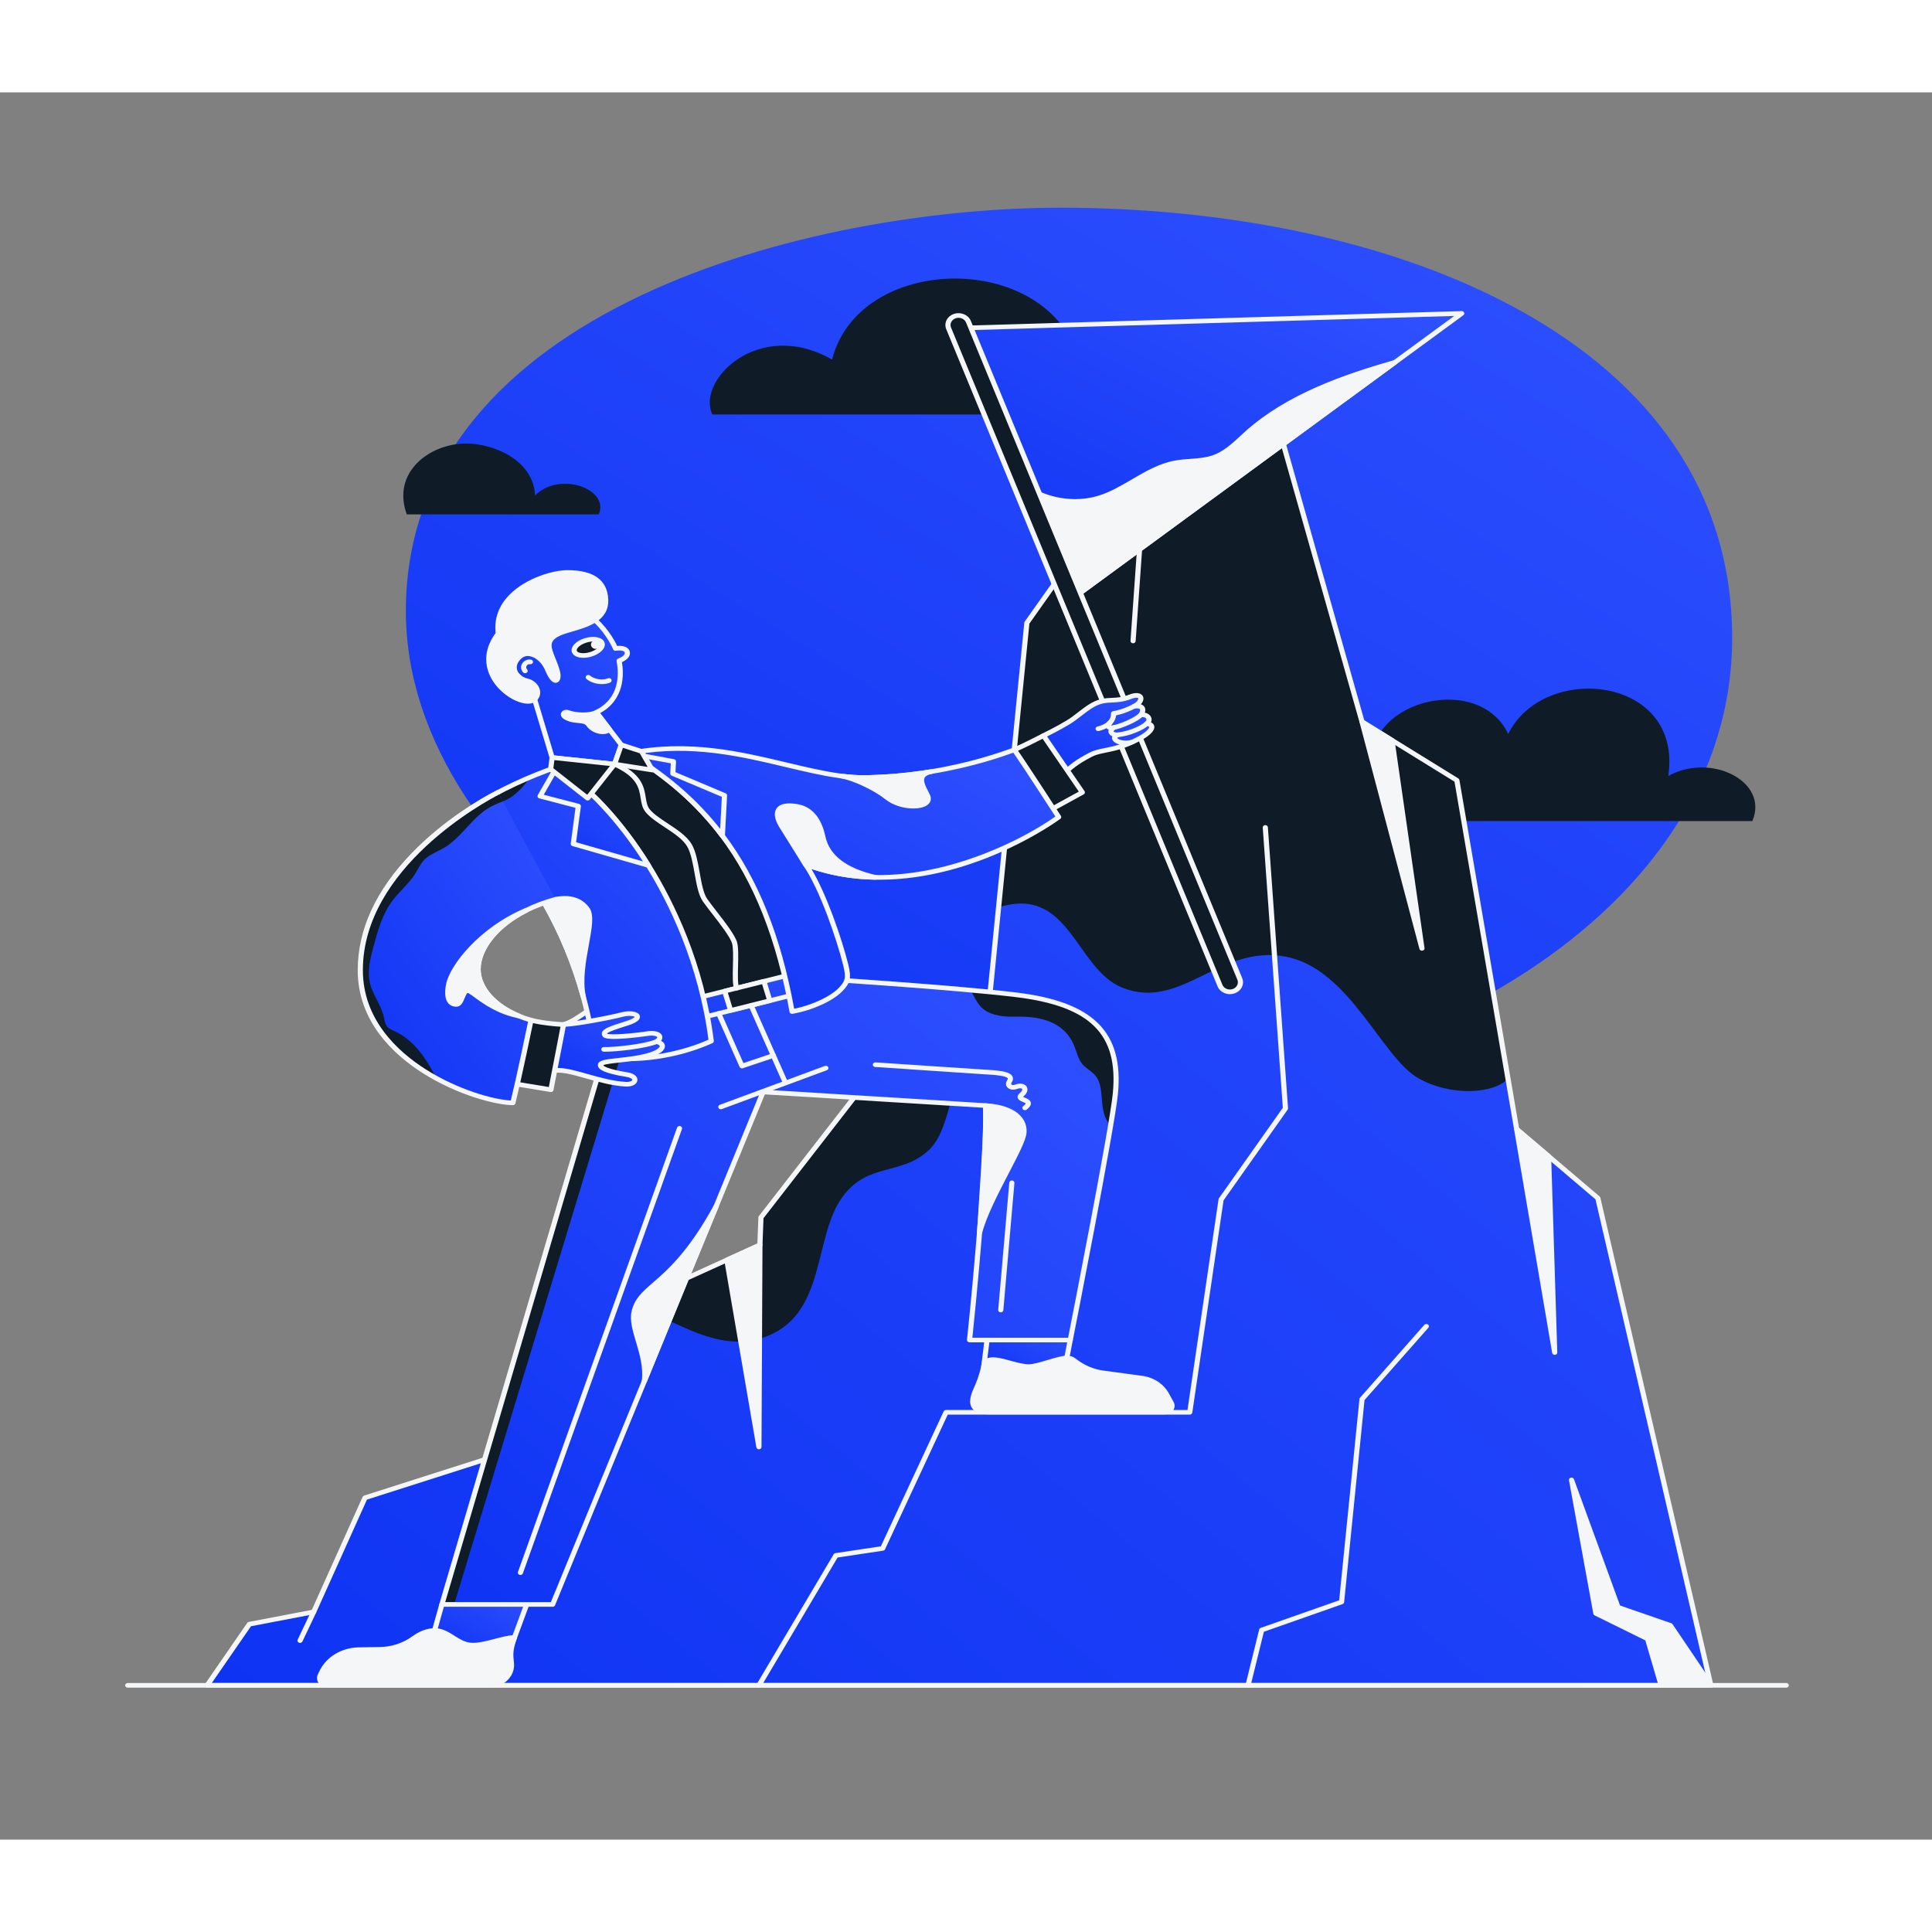 <svg width="295" height="295" viewBox="0 0 251 227" fill="none" xmlns="http://www.w3.org/2000/svg">
<rect x="0" y="0" width="251" height="227" fill="#808080" stroke="none"/>
<g clip-path="url(#clip0_2003_6457)">
<path d="M137.783 14.984C105.762 14.984 52.729 27.951 52.729 67.399C52.729 101.002 97.757 130.588 139.984 130.588C182.211 130.588 225.038 106.847 225.038 70.868C225.038 32.267 181.21 14.984 137.783 14.984Z" fill="url(#paint0_linear_2003_6457)"/>
</g>
<g clip-path="url(#clip1_2003_6457)">
<path d="M227.658 94.67H168.628C165.809 89.923 172.946 84.939 178.408 88.262C176.558 79.165 192.064 75.13 195.941 83.357C200.61 73.944 218.671 75.842 216.733 88.816C222.284 85.731 229.86 89.528 227.658 94.67Z" fill="#0F1B26"/>
</g>
<g clip-path="url(#clip2_2003_6457)">
<path d="M222.268 206.953H26.913L32.4 199.008L40.754 197.413L47.42 182.587L74.085 174.07L80.922 157.825L98.726 149.742L98.86 146.167L114.575 125.932L128.599 117.276L129.733 105.884L133.41 68.921L145.983 51.13L151.384 50.142L162.523 30.83L176.952 81.77L189.273 89.38L195.914 128.135L197.037 134.687L207.585 143.659L222.268 206.953Z" fill="url(#paint1_linear_2003_6457)"/>
<path d="M128.599 117.276L127.974 124.269C122.777 127.085 124.093 134.413 120.498 137.577C116.954 140.694 112.872 139.083 109.613 143.279C105.477 148.601 107.588 159.093 98.98 161.83C91.706 164.142 85.056 157.115 80.922 157.825L98.726 149.742L98.86 146.167L114.575 125.932L128.599 117.276ZM195.914 128.135C193.999 130.164 188.387 130.429 184.253 128.072C179.481 125.353 175.307 113.816 166.979 112.273C158.431 110.69 153.409 119.367 145.813 116.315C139.708 113.861 138.978 102.947 129.733 105.884L133.41 68.921L145.983 51.13L151.384 50.142L162.523 30.83L176.952 81.77L189.273 89.379L195.914 128.135L195.914 128.135Z" fill="#0F1B26"/>
<path d="M222.268 207.254H26.913C26.854 207.254 26.795 207.24 26.744 207.213C26.693 207.185 26.65 207.146 26.621 207.099C26.592 207.052 26.578 206.999 26.579 206.946C26.581 206.892 26.598 206.84 26.629 206.794L32.115 198.849C32.139 198.815 32.171 198.785 32.207 198.762C32.244 198.738 32.286 198.722 32.33 198.714L40.51 197.151L47.11 182.473C47.128 182.434 47.155 182.398 47.189 182.369C47.223 182.339 47.264 182.317 47.309 182.302L73.827 173.833L80.609 157.718C80.638 157.648 80.696 157.59 80.771 157.556L98.398 149.553L98.526 146.157C98.528 146.098 98.549 146.042 98.586 145.994L114.301 125.759C114.324 125.729 114.352 125.703 114.386 125.683L128.28 117.107L129.4 105.857L133.076 68.894C133.081 68.846 133.098 68.8 133.127 68.759L145.701 50.968C145.725 50.933 145.756 50.904 145.794 50.881C145.831 50.858 145.872 50.842 145.916 50.834L151.16 49.875L162.226 30.691C162.257 30.637 162.306 30.593 162.366 30.564C162.426 30.535 162.494 30.524 162.561 30.531C162.628 30.538 162.692 30.563 162.743 30.603C162.794 30.643 162.83 30.697 162.847 30.756L177.245 81.585L189.462 89.131C189.538 89.178 189.59 89.251 189.604 89.334L197.35 134.539L207.815 143.44C207.865 143.482 207.899 143.537 207.913 143.597L222.596 206.891C222.606 206.935 222.605 206.98 222.593 207.024C222.581 207.068 222.559 207.108 222.528 207.143C222.496 207.178 222.457 207.206 222.412 207.225C222.367 207.244 222.318 207.254 222.268 207.254ZM27.516 206.652H221.856L207.279 143.813L196.807 134.906C196.753 134.86 196.717 134.799 196.706 134.733L188.965 89.555L176.763 82.019C176.696 81.977 176.648 81.915 176.628 81.844L162.415 31.67L151.681 50.281C151.658 50.32 151.625 50.355 151.585 50.382C151.545 50.409 151.499 50.428 151.45 50.437L146.189 51.4L133.736 69.021L130.067 105.911L128.933 117.302C128.928 117.347 128.913 117.39 128.888 117.428C128.863 117.466 128.829 117.499 128.789 117.524L114.814 126.149L99.192 146.266L99.061 149.752C99.058 149.806 99.04 149.858 99.008 149.904C98.976 149.949 98.93 149.986 98.877 150.011L81.189 158.041L74.398 174.177C74.381 174.218 74.354 174.255 74.319 174.286C74.284 174.316 74.243 174.34 74.197 174.354L47.674 182.825L41.064 197.526C41.043 197.571 41.01 197.612 40.968 197.643C40.926 197.675 40.877 197.697 40.823 197.707L32.608 199.276L27.516 206.652Z" fill="#F5F6F7"/>
<path d="M147.207 71.574C147.199 71.574 147.192 71.574 147.185 71.573C147.141 71.57 147.098 71.56 147.059 71.543C147.02 71.525 146.984 71.501 146.955 71.471C146.926 71.442 146.904 71.407 146.89 71.37C146.876 71.332 146.87 71.293 146.872 71.253L148.012 55.14C148.015 55.096 148.029 55.053 148.052 55.015L151.09 49.997C151.133 49.928 151.204 49.876 151.289 49.854C151.374 49.832 151.465 49.841 151.542 49.879C151.619 49.917 151.677 49.981 151.702 50.057C151.727 50.133 151.718 50.215 151.677 50.285L148.675 55.245L147.54 71.291C147.535 71.368 147.497 71.439 147.435 71.492C147.373 71.544 147.292 71.574 147.207 71.574ZM176.953 81.77L184.737 111.213L180.845 84.174L176.953 81.77Z" fill="#F5F6F7"/>
<path d="M184.737 111.514C184.662 111.514 184.589 111.491 184.53 111.449C184.471 111.407 184.429 111.348 184.412 111.283L176.627 81.84C176.611 81.781 176.616 81.719 176.64 81.662C176.665 81.605 176.708 81.556 176.763 81.522C176.819 81.487 176.885 81.469 176.952 81.469C177.02 81.469 177.086 81.487 177.142 81.522L181.034 83.926C181.112 83.974 181.164 84.051 181.177 84.136L185.069 111.174C185.075 111.217 185.071 111.26 185.057 111.301C185.043 111.342 185.02 111.38 184.988 111.412C184.957 111.444 184.918 111.47 184.875 111.488C184.831 111.505 184.784 111.514 184.737 111.514L184.737 111.514ZM177.479 82.46L183.586 105.557L180.532 84.347L177.479 82.46ZM98.6 207.255C98.542 207.255 98.485 207.242 98.435 207.216C98.385 207.19 98.343 207.153 98.313 207.109C98.284 207.064 98.267 207.013 98.266 206.961C98.264 206.909 98.278 206.858 98.305 206.812L108.305 189.933C108.354 189.85 108.442 189.793 108.545 189.778L114.438 188.893L122.597 171.366C122.622 171.311 122.665 171.264 122.72 171.231C122.775 171.199 122.839 171.181 122.905 171.181H154.275L158.31 143.801C158.316 143.757 158.333 143.715 158.359 143.678L166.663 131.922L164.052 95.517C164.049 95.478 164.055 95.438 164.069 95.4C164.083 95.363 164.106 95.328 164.135 95.299C164.164 95.269 164.199 95.245 164.238 95.227C164.278 95.21 164.32 95.199 164.364 95.197C164.408 95.194 164.452 95.199 164.494 95.212C164.535 95.225 164.574 95.245 164.607 95.271C164.64 95.297 164.667 95.329 164.686 95.365C164.705 95.4 164.717 95.439 164.72 95.478L167.338 131.981C167.342 132.045 167.324 132.109 167.286 132.163L158.963 143.946L154.9 171.522C154.889 171.594 154.849 171.661 154.788 171.709C154.727 171.757 154.649 171.784 154.568 171.784H123.128L114.984 189.279C114.962 189.326 114.927 189.367 114.883 189.399C114.839 189.431 114.786 189.451 114.73 189.46L108.817 190.348L98.895 207.095C98.867 207.144 98.824 207.184 98.772 207.212C98.72 207.24 98.66 207.255 98.6 207.255ZM197.036 134.687L201.984 163.717L201.188 138.218L197.036 134.687Z" fill="#F5F6F7"/>
<path d="M201.984 164.019C201.904 164.019 201.827 163.993 201.766 163.946C201.705 163.899 201.665 163.834 201.653 163.763L196.706 134.733C196.695 134.671 196.706 134.607 196.738 134.551C196.769 134.495 196.819 134.449 196.881 134.42C196.943 134.391 197.013 134.38 197.082 134.388C197.151 134.397 197.215 134.425 197.266 134.468L201.418 137.999C201.482 138.054 201.52 138.129 201.522 138.209L202.318 163.709C202.32 163.749 202.312 163.789 202.296 163.827C202.279 163.864 202.255 163.899 202.224 163.928C202.193 163.956 202.155 163.979 202.114 163.995C202.073 164.011 202.028 164.019 201.984 164.019ZM197.515 135.508L201.498 158.882L200.857 138.351L197.515 135.508L197.515 135.508ZM162.143 207.255C162.093 207.255 162.043 207.245 161.998 207.225C161.953 207.206 161.913 207.178 161.882 207.142C161.85 207.107 161.828 207.066 161.817 207.022C161.805 206.978 161.805 206.932 161.816 206.888L163.588 199.703C163.6 199.655 163.625 199.61 163.661 199.572C163.696 199.535 163.742 199.506 163.793 199.488L173.98 195.906L176.619 169.747C176.625 169.689 176.65 169.633 176.69 169.587L185.045 160.121C185.1 160.059 185.18 160.018 185.269 160.009C185.357 160 185.445 160.023 185.515 160.073C185.584 160.123 185.629 160.195 185.639 160.275C185.649 160.354 185.624 160.434 185.568 160.497L177.276 169.892L174.627 196.147C174.622 196.202 174.599 196.256 174.562 196.3C174.524 196.345 174.474 196.38 174.416 196.4L164.202 199.991L162.469 207.019C162.453 207.086 162.411 207.146 162.352 207.189C162.293 207.232 162.219 207.255 162.143 207.255ZM215.812 206.954L214.04 200.909L207.332 197.602L204.167 180.267L210.203 196.811L217.01 199.169L222.268 206.953L215.812 206.954Z" fill="#F5F6F7"/>
<path d="M215.812 207.255C215.738 207.255 215.667 207.233 215.608 207.193C215.55 207.152 215.508 207.095 215.489 207.031L213.753 201.112L207.171 197.867C207.126 197.845 207.088 197.814 207.058 197.776C207.029 197.739 207.009 197.696 207.001 197.651L203.837 180.316C203.823 180.241 203.841 180.164 203.887 180.101C203.934 180.037 204.005 179.992 204.087 179.974C204.169 179.956 204.256 179.966 204.329 180.003C204.403 180.04 204.459 180.101 204.485 180.173L210.471 196.581L217.13 198.888C217.199 198.912 217.257 198.956 217.296 199.013L222.554 206.796C222.585 206.842 222.602 206.894 222.603 206.948C222.604 207.001 222.589 207.054 222.56 207.101C222.531 207.148 222.488 207.186 222.437 207.213C222.386 207.24 222.327 207.255 222.268 207.255L215.812 207.255V207.255ZM207.635 197.408L214.201 200.645C214.281 200.685 214.34 200.752 214.364 200.832L216.07 206.652L221.673 206.652L216.783 199.414L210.083 197.092C210.036 197.076 209.994 197.051 209.96 197.019C209.926 196.986 209.9 196.947 209.885 196.905L205.198 184.059L207.635 197.408V197.408ZM38.981 201.439C38.926 201.439 38.871 201.427 38.822 201.403C38.774 201.379 38.732 201.345 38.702 201.303C38.671 201.262 38.653 201.214 38.648 201.164C38.643 201.114 38.652 201.064 38.674 201.019L40.446 197.293C40.482 197.222 40.548 197.166 40.63 197.138C40.711 197.11 40.801 197.111 40.881 197.142C40.962 197.173 41.025 197.231 41.059 197.304C41.092 197.376 41.093 197.458 41.061 197.531L39.289 201.256C39.263 201.31 39.22 201.357 39.165 201.389C39.111 201.422 39.047 201.439 38.981 201.439ZM67.588 192.011C67.535 192.011 67.483 192 67.436 191.978C67.388 191.956 67.348 191.925 67.317 191.886C67.286 191.847 67.265 191.803 67.257 191.756C67.249 191.708 67.254 191.66 67.271 191.615L73.768 173.976C73.782 173.938 73.804 173.904 73.833 173.874C73.862 173.844 73.897 173.819 73.936 173.801C73.975 173.784 74.018 173.773 74.062 173.77C74.105 173.767 74.149 173.772 74.191 173.785C74.233 173.797 74.271 173.817 74.305 173.843C74.338 173.869 74.365 173.9 74.385 173.936C74.404 173.971 74.416 174.009 74.419 174.049C74.423 174.088 74.417 174.128 74.403 174.166L67.906 191.805C67.883 191.865 67.841 191.917 67.784 191.954C67.727 191.991 67.659 192.011 67.588 192.011L67.588 192.011ZM98.727 149.741L98.598 175.99L94.426 151.694L98.727 149.741Z" fill="#F5F6F7"/>
<path d="M98.597 176.292C98.517 176.292 98.44 176.266 98.38 176.219C98.319 176.172 98.279 176.108 98.267 176.036L94.095 151.74C94.085 151.677 94.096 151.612 94.129 151.556C94.161 151.499 94.212 151.453 94.275 151.425L98.576 149.472C98.627 149.449 98.684 149.438 98.741 149.44C98.799 149.442 98.854 149.457 98.903 149.485C98.951 149.512 98.992 149.55 99.019 149.595C99.047 149.64 99.061 149.691 99.061 149.742L98.932 175.992C98.932 176.071 98.896 176.148 98.834 176.204C98.771 176.26 98.686 176.292 98.597 176.292ZM94.794 151.864L98.282 172.18L98.39 150.231L94.794 151.864ZM127.334 131.723C127.288 131.723 127.242 131.714 127.199 131.698C127.157 131.681 127.119 131.657 127.088 131.626C127.056 131.595 127.032 131.559 127.017 131.52C127.002 131.481 126.996 131.439 127 131.397L128.266 117.252C128.269 117.212 128.281 117.174 128.301 117.138C128.321 117.103 128.348 117.072 128.382 117.046C128.415 117.02 128.454 117.001 128.496 116.989C128.538 116.977 128.582 116.972 128.626 116.976C128.714 116.982 128.796 117.02 128.854 117.081C128.911 117.142 128.94 117.221 128.933 117.3L127.667 131.446C127.66 131.521 127.622 131.592 127.56 131.643C127.499 131.694 127.418 131.723 127.334 131.723H127.334ZM232.064 207.255H16.594C16.505 207.255 16.42 207.223 16.358 207.167C16.295 207.11 16.259 207.034 16.259 206.954C16.259 206.874 16.295 206.797 16.358 206.74C16.42 206.684 16.505 206.652 16.594 206.652H232.064C232.153 206.652 232.238 206.684 232.3 206.74C232.363 206.797 232.398 206.874 232.398 206.954C232.398 207.034 232.363 207.11 232.3 207.167C232.238 207.223 232.153 207.255 232.064 207.255Z" fill="#F5F6F7"/>
</g>
<g clip-path="url(#clip3_2003_6457)">
<path d="M154.135 41.848H92.546C90.434 37.442 98.564 29.269 108.104 34.718C111.753 20.284 138.258 20.458 140.626 36.689C147.541 30.312 156.184 37.094 154.135 41.848Z" fill="#0F1B26"/>
</g>
<g clip-path="url(#clip4_2003_6457)">
<path d="M189.907 28.718L181.237 35.069L139.257 65.821L133.206 51.164L124.727 30.627L189.907 28.718Z" fill="url(#paint2_linear_2003_6457)"/>
<path d="M139.257 66.123C139.189 66.123 139.123 66.104 139.067 66.069C139.011 66.034 138.968 65.984 138.944 65.927L124.414 30.733C124.396 30.688 124.389 30.64 124.396 30.592C124.402 30.545 124.42 30.499 124.45 30.459C124.479 30.42 124.519 30.387 124.565 30.363C124.612 30.34 124.663 30.327 124.716 30.326L189.896 28.416C189.966 28.414 190.035 28.431 190.094 28.467C190.152 28.502 190.196 28.553 190.22 28.613C190.27 28.734 190.229 28.87 190.117 28.952L139.467 66.055C139.407 66.1 139.333 66.123 139.257 66.123ZM125.202 30.915L139.407 65.323L188.926 29.048L125.202 30.915Z" fill="#F5F6F7"/>
<path d="M181.237 35.069L139.257 65.821L133.206 51.164C135.883 53.043 139.631 53.684 142.849 52.677C146.352 51.582 149.073 48.802 152.703 48.132C154.333 47.834 156.064 47.98 157.62 47.453C159.397 46.852 160.676 45.47 162.022 44.262C167.22 39.6 174.201 37.074 181.237 35.069Z" fill="#F5F6F7"/>
<path d="M139.257 66.123C139.189 66.123 139.123 66.104 139.067 66.069C139.011 66.034 138.968 65.984 138.944 65.927L132.893 51.269C132.867 51.208 132.865 51.14 132.886 51.077C132.906 51.014 132.949 50.959 133.008 50.92C133.066 50.882 133.137 50.861 133.21 50.862C133.283 50.863 133.353 50.885 133.41 50.925C136.036 52.768 139.698 53.344 142.74 52.391C144.27 51.913 145.685 51.083 147.053 50.28C148.782 49.266 150.569 48.218 152.636 47.836C153.304 47.714 153.988 47.664 154.65 47.616C155.657 47.543 156.609 47.473 157.502 47.171C158.927 46.688 160.053 45.646 161.142 44.638C161.357 44.439 161.57 44.241 161.786 44.048C167.192 39.2 174.601 36.643 181.136 34.781C181.21 34.76 181.29 34.763 181.362 34.79C181.434 34.816 181.493 34.865 181.53 34.926C181.567 34.988 181.579 35.06 181.564 35.128C181.548 35.197 181.507 35.259 181.447 35.303L139.467 66.055C139.407 66.099 139.333 66.123 139.257 66.123ZM133.891 51.961L139.407 65.322L179.637 35.852C173.623 37.651 167.1 40.132 162.257 44.476C162.043 44.669 161.831 44.863 161.62 45.059C160.48 46.115 159.301 47.206 157.737 47.736C156.756 48.068 155.713 48.144 154.704 48.217C154.062 48.264 153.398 48.313 152.77 48.428C150.827 48.786 149.17 49.758 147.417 50.786C146.015 51.609 144.565 52.459 142.959 52.962C140.041 53.875 136.592 53.475 133.891 51.961L133.891 51.961Z" fill="#F5F6F7"/>
<path d="M161.07 115.182L125.814 29.793C125.55 29.152 124.76 28.826 124.05 29.065L124.05 29.065C123.34 29.304 122.979 30.018 123.244 30.659L158.5 116.048C158.764 116.69 159.554 117.016 160.264 116.776L160.264 116.776C160.974 116.537 161.335 115.823 161.07 115.182Z" fill="#0F1B26"/>
<path d="M159.783 117.157C159.542 117.157 159.302 117.11 159.076 117.017C158.872 116.933 158.688 116.814 158.536 116.666C158.383 116.518 158.264 116.344 158.186 116.154L122.931 30.765C122.852 30.575 122.816 30.373 122.824 30.171C122.832 29.969 122.884 29.77 122.978 29.586C123.07 29.401 123.203 29.236 123.367 29.098C123.53 28.96 123.723 28.852 123.933 28.782C124.814 28.485 125.799 28.891 126.127 29.687L161.383 115.076C161.711 115.873 161.262 116.762 160.381 117.059C160.186 117.125 159.985 117.157 159.783 117.157ZM124.528 29.288C124.408 29.288 124.286 29.307 124.166 29.348C123.907 29.435 123.7 29.609 123.585 29.837C123.47 30.064 123.46 30.319 123.557 30.554L158.812 115.943C158.859 116.059 158.932 116.164 159.025 116.255C159.117 116.345 159.229 116.417 159.353 116.468C159.477 116.52 159.611 116.548 159.748 116.553C159.884 116.557 160.02 116.537 160.147 116.494C160.405 116.406 160.614 116.231 160.728 116.004C160.842 115.778 160.853 115.52 160.757 115.287L125.502 29.898C125.428 29.719 125.295 29.565 125.121 29.456C124.947 29.347 124.74 29.288 124.528 29.288Z" fill="#F5F6F7"/>
</g>
<g clip-path="url(#clip5_2003_6457)">
<path d="M57.406 196.447L55.749 202.349L65.867 203.373L69.181 194.4L57.406 196.447Z" fill="url(#paint3_linear_2003_6457)"/>
<path d="M65.867 203.674C65.855 203.674 65.842 203.674 65.83 203.672L55.712 202.649C55.665 202.644 55.619 202.63 55.578 202.608C55.537 202.586 55.502 202.556 55.474 202.521C55.447 202.486 55.429 202.445 55.42 202.403C55.412 202.36 55.413 202.317 55.425 202.275L57.082 196.372C57.098 196.317 57.131 196.266 57.177 196.227C57.223 196.188 57.281 196.161 57.343 196.15L69.118 194.104C69.176 194.094 69.235 194.098 69.29 194.115C69.345 194.132 69.394 194.162 69.433 194.201C69.472 194.241 69.498 194.289 69.509 194.341C69.521 194.392 69.517 194.446 69.499 194.496L66.184 203.468C66.162 203.528 66.12 203.58 66.063 203.617C66.006 203.654 65.938 203.674 65.867 203.674H65.867ZM56.167 202.088L65.635 203.046L68.683 194.794L57.678 196.707L56.167 202.088V202.088Z" fill="#F5F6F7"/>
<path d="M139.046 162.092L138.173 166.578L127.62 167.09L128.492 160.006L139.046 162.092Z" fill="url(#paint4_linear_2003_6457)"/>
<path d="M127.62 167.391C127.573 167.391 127.526 167.382 127.483 167.365C127.44 167.348 127.402 167.322 127.371 167.291C127.339 167.259 127.316 167.222 127.301 167.182C127.287 167.141 127.282 167.098 127.288 167.056L128.16 159.973C128.165 159.931 128.18 159.89 128.203 159.854C128.227 159.817 128.259 159.786 128.297 159.761C128.335 159.737 128.379 159.719 128.424 159.711C128.47 159.702 128.518 159.703 128.563 159.711L139.117 161.797C139.202 161.814 139.275 161.859 139.323 161.924C139.371 161.989 139.39 162.067 139.375 162.144L138.503 166.63C138.49 166.697 138.452 166.759 138.395 166.804C138.339 166.849 138.267 166.876 138.191 166.879L127.638 167.391C127.632 167.391 127.626 167.391 127.62 167.391H127.62ZM128.783 160.373L127.995 166.769L137.89 166.29L138.661 162.325L128.783 160.373ZM56.456 199.833C58.248 199.833 59.325 201.562 61.113 201.72C62.901 201.877 65.282 200.744 66.839 200.74C65.867 203.372 66.749 203.803 66.336 205.057C66.155 205.605 65.784 206.085 65.276 206.427C64.768 206.769 64.152 206.953 63.519 206.954H42.566C41.812 206.954 41.306 206.254 41.609 205.631L41.828 205.183C42.234 204.348 42.897 203.636 43.737 203.129C44.578 202.622 45.561 202.342 46.572 202.322L49.394 202.277C50.976 202.252 52.501 201.746 53.734 200.851C54.469 200.317 55.421 199.833 56.456 199.833V199.833Z" fill="#F5F6F7"/>
<path d="M63.519 207.255H42.566C42.099 207.255 41.667 207.044 41.411 206.691C41.156 206.337 41.115 205.896 41.303 205.509L41.521 205.062C42.401 203.257 44.38 202.064 46.564 202.021L49.388 201.975C50.881 201.952 52.35 201.469 53.524 200.616C54.516 199.896 55.502 199.531 56.456 199.531C57.491 199.531 58.289 200.035 59.06 200.522C59.735 200.948 60.373 201.351 61.146 201.419C62.071 201.5 63.204 201.203 64.298 200.914C65.223 200.67 66.097 200.44 66.838 200.438H66.839C66.892 200.438 66.945 200.449 66.992 200.471C67.039 200.493 67.08 200.525 67.111 200.563C67.141 200.602 67.162 200.647 67.17 200.694C67.178 200.742 67.173 200.79 67.156 200.835C66.594 202.359 66.674 203.088 66.745 203.73C66.793 204.171 66.839 204.587 66.656 205.143C66.246 206.386 64.956 207.255 63.518 207.255L63.519 207.255ZM56.456 200.134C55.658 200.134 54.813 200.455 53.944 201.086C52.654 202.022 51.04 202.553 49.399 202.579L46.578 202.624C44.654 202.662 42.909 203.714 42.134 205.305L41.916 205.752C41.817 205.954 41.837 206.176 41.971 206.361C42.105 206.546 42.322 206.652 42.566 206.652H63.519C64.662 206.652 65.689 205.961 66.015 204.971C66.161 204.529 66.125 204.203 66.08 203.79C66.013 203.183 65.931 202.44 66.373 201.074C65.814 201.143 65.165 201.315 64.486 201.493C63.331 201.798 62.135 202.113 61.081 202.02C60.134 201.936 59.393 201.469 58.676 201.016C57.959 200.563 57.281 200.134 56.456 200.134L56.456 200.134ZM127.817 165.488C127.572 166.668 127.205 167.611 126.78 168.556C126.355 169.5 125.635 171.448 128.448 171.448H151.368C152.034 171.448 152.468 170.816 152.172 170.278L151.55 169.148C151.244 168.591 150.794 168.11 150.237 167.744C149.681 167.378 149.035 167.138 148.354 167.046L143.226 166.349C141.843 166.161 140.59 165.566 139.534 164.739C139.298 164.554 139.006 164.424 138.653 164.424C137.443 164.424 134.957 165.545 133.649 165.545C131.555 165.545 128.219 163.548 127.817 165.488L127.817 165.488Z" fill="#F5F6F7"/>
<path d="M151.368 171.75H128.448C127.414 171.75 126.701 171.495 126.327 170.994C125.765 170.241 126.14 169.177 126.47 168.442C126.849 167.6 127.235 166.653 127.488 165.433C127.574 165.017 127.786 164.714 128.117 164.533C128.871 164.12 130.051 164.443 131.301 164.785C132.124 165.01 132.974 165.243 133.649 165.243C134.262 165.243 135.215 164.957 136.137 164.681C137.098 164.394 138.006 164.122 138.653 164.122C139.053 164.122 139.423 164.253 139.753 164.511C140.825 165.35 142.043 165.883 143.275 166.05L148.404 166.747C149.138 166.847 149.834 167.105 150.434 167.5C151.034 167.894 151.519 168.413 151.85 169.013L152.471 170.143C152.565 170.313 152.609 170.501 152.6 170.69C152.59 170.879 152.526 171.063 152.415 171.223C152.305 171.385 152.151 171.518 151.967 171.61C151.784 171.702 151.578 171.75 151.368 171.749V171.75ZM128.145 165.544C127.881 166.816 127.482 167.798 127.09 168.669C126.932 169.019 126.453 170.083 126.882 170.657C127.124 170.982 127.651 171.146 128.448 171.146H151.368C151.464 171.147 151.559 171.125 151.643 171.083C151.727 171.041 151.797 170.98 151.847 170.906C151.898 170.832 151.928 170.748 151.932 170.662C151.937 170.575 151.916 170.489 151.872 170.412L151.251 169.282C150.968 168.769 150.553 168.325 150.04 167.988C149.527 167.65 148.932 167.43 148.304 167.344L143.176 166.647C141.818 166.462 140.483 165.881 139.315 164.967C139.107 164.804 138.891 164.725 138.653 164.725C138.114 164.725 137.216 164.994 136.348 165.254C135.375 165.545 134.369 165.847 133.648 165.847C132.875 165.847 131.976 165.601 131.107 165.362C130.053 165.074 128.962 164.776 128.463 165.049C128.3 165.139 128.196 165.3 128.145 165.544Z" fill="#F5F6F7"/>
<path d="M73.215 121.105C74.96 120.594 76.312 119.059 77.533 118.823C78.754 118.587 78.779 120.948 78.779 120.948L74.873 122.246L73.215 121.105V121.105Z" fill="url(#paint5_linear_2003_6457)"/>
<path d="M74.872 122.548C74.8 122.548 74.729 122.527 74.67 122.486L73.012 121.345C72.964 121.312 72.926 121.267 72.904 121.216C72.882 121.165 72.875 121.109 72.885 121.054C72.896 121 72.922 120.95 72.962 120.908C73.002 120.866 73.054 120.835 73.112 120.818C73.959 120.57 74.71 120.064 75.436 119.575C76.137 119.102 76.799 118.656 77.463 118.528C77.78 118.466 78.078 118.528 78.323 118.705C79.074 119.247 79.111 120.773 79.113 120.945C79.114 121.008 79.093 121.068 79.054 121.12C79.014 121.171 78.959 121.21 78.894 121.231L74.988 122.53C74.951 122.542 74.912 122.548 74.873 122.548L74.872 122.548ZM73.887 121.188L74.929 121.906L78.435 120.74C78.398 120.19 78.24 119.417 77.904 119.175C77.817 119.112 77.724 119.094 77.603 119.118C77.082 119.218 76.477 119.626 75.836 120.058C75.252 120.451 74.606 120.886 73.887 121.188V121.188Z" fill="#F5F6F7"/>
<path d="M135.566 83.57C137.047 82.843 138.74 81.931 139.525 81.341C140.31 80.75 141.255 79.972 141.989 79.57C143.821 78.566 144.789 79.323 146.797 78.537C148.531 77.858 148.629 79.127 147.353 79.747C148.444 79.609 148.727 80.121 148.226 80.869C149.12 80.75 149.643 81.478 148.989 82.01C150.068 82.128 149.812 82.99 148.067 83.928C144.868 85.65 143.112 85.31 141.728 86.034C139.787 87.047 139.133 87.598 137.432 89.211C135.829 87.647 135.01 86.02 135.566 83.57Z" fill="url(#paint6_linear_2003_6457)"/>
<path d="M137.432 89.513H137.429C137.384 89.513 137.339 89.504 137.297 89.487C137.255 89.471 137.217 89.446 137.186 89.416C135.299 87.574 134.717 85.808 135.238 83.51C135.248 83.466 135.268 83.426 135.297 83.391C135.326 83.355 135.363 83.326 135.406 83.305C136.776 82.633 138.521 81.703 139.311 81.109C139.493 80.972 139.683 80.825 139.878 80.676C140.542 80.163 141.23 79.633 141.816 79.312C142.868 78.736 143.678 78.699 144.462 78.664C145.113 78.634 145.786 78.604 146.664 78.26C147.975 77.747 148.381 78.271 148.473 78.444C148.642 78.757 148.53 79.152 148.217 79.498C148.443 79.573 148.579 79.691 148.662 79.804C148.76 79.938 148.87 80.194 148.736 80.587C149.091 80.659 149.383 80.851 149.526 81.127C149.646 81.357 149.645 81.608 149.534 81.84C149.823 81.977 149.92 82.179 149.951 82.313C150.079 82.859 149.471 83.524 148.239 84.187C146.244 85.26 144.811 85.549 143.659 85.78C142.951 85.923 142.392 86.035 141.895 86.295C140.035 87.266 139.396 87.786 137.674 89.419C137.643 89.449 137.605 89.472 137.564 89.488C137.522 89.504 137.477 89.513 137.432 89.513ZM135.864 83.767C135.457 85.713 135.919 87.19 137.439 88.767C139.031 87.267 139.719 86.734 141.56 85.772C142.146 85.466 142.78 85.339 143.513 85.191C144.618 84.969 145.994 84.693 147.896 83.669C149.03 83.059 149.329 82.576 149.297 82.438C149.286 82.392 149.163 82.332 148.949 82.309C148.885 82.302 148.825 82.279 148.775 82.242C148.726 82.205 148.689 82.156 148.67 82.1C148.651 82.045 148.649 81.986 148.666 81.93C148.683 81.874 148.718 81.824 148.765 81.785C148.861 81.707 149.009 81.552 148.921 81.383C148.848 81.243 148.619 81.121 148.274 81.167C148.211 81.175 148.147 81.167 148.089 81.144C148.032 81.121 147.982 81.083 147.947 81.035C147.912 80.988 147.893 80.932 147.891 80.875C147.89 80.817 147.907 80.761 147.94 80.712C148.146 80.404 148.157 80.21 148.104 80.137C148.048 80.06 147.83 79.991 147.4 80.046C147.322 80.056 147.243 80.041 147.176 80.003C147.109 79.966 147.06 79.908 147.036 79.841C147.011 79.773 147.014 79.701 147.043 79.635C147.072 79.569 147.126 79.515 147.195 79.481C147.755 79.209 147.936 78.827 147.872 78.707C147.835 78.639 147.548 78.572 146.93 78.814C145.94 79.201 145.173 79.236 144.495 79.266C143.731 79.301 143.07 79.33 142.163 79.828C141.623 80.123 140.957 80.637 140.312 81.134C140.116 81.286 139.923 81.434 139.739 81.572C138.76 82.308 136.673 83.367 135.864 83.767V83.767Z" fill="#F5F6F7"/>
<path d="M131.784 85.414C133.093 84.854 135.566 83.57 135.566 83.57L140.615 90.943L135.742 93.619L131.457 89.103L131.784 85.413L131.784 85.414Z" fill="#0F1B26"/>
<path d="M135.742 93.92C135.694 93.92 135.646 93.911 135.602 93.893C135.558 93.875 135.519 93.848 135.488 93.815L131.203 89.299C131.175 89.269 131.153 89.234 131.139 89.196C131.126 89.158 131.12 89.119 131.124 89.079L131.451 85.39C131.456 85.337 131.476 85.286 131.509 85.242C131.543 85.199 131.588 85.164 131.641 85.141C132.923 84.593 135.374 83.321 135.399 83.309C135.474 83.27 135.563 83.258 135.648 83.278C135.732 83.297 135.805 83.345 135.85 83.412L140.9 90.784C140.923 90.818 140.939 90.856 140.946 90.895C140.953 90.934 140.951 90.975 140.941 91.013C140.93 91.052 140.912 91.088 140.886 91.121C140.86 91.153 140.827 91.18 140.789 91.201L135.916 93.877C135.864 93.905 135.804 93.921 135.742 93.921V93.92ZM131.802 89.002L135.811 93.228L140.154 90.843L135.451 83.977C134.799 84.312 133.172 85.139 132.102 85.61L131.802 89.002L131.802 89.002Z" fill="#F5F6F7"/>
<path d="M72.321 87.657C76.072 86.496 78.383 86.22 81.719 85.886C85.055 85.551 95.871 88.463 95.871 88.463L108.082 118.922L86.887 124.038L70.915 96.255L72.321 87.657H72.321Z" fill="#0F1B26"/>
<path d="M86.887 124.34C86.826 124.34 86.766 124.325 86.714 124.296C86.661 124.267 86.619 124.226 86.59 124.177L70.618 96.394C70.586 96.338 70.574 96.274 70.584 96.211L71.99 87.613C71.999 87.558 72.025 87.507 72.064 87.464C72.103 87.421 72.155 87.389 72.213 87.371C75.938 86.218 78.276 85.927 81.682 85.586C85.046 85.246 95.522 88.055 95.967 88.174C96.068 88.202 96.149 88.271 96.185 88.361L108.396 118.819C108.412 118.859 108.418 118.901 108.415 118.942C108.412 118.984 108.4 119.025 108.378 119.062C108.357 119.099 108.327 119.131 108.291 119.157C108.255 119.184 108.213 119.203 108.168 119.213L86.974 124.329C86.945 124.336 86.916 124.34 86.887 124.34V124.34ZM71.261 96.203L87.06 123.684L107.644 118.716L95.614 88.71C94.257 88.351 84.769 85.885 81.756 86.186C78.465 86.516 76.243 86.777 72.622 87.883L71.261 96.203Z" fill="#F5F6F7"/>
<path d="M80.717 84.764L77.482 80.547C80.672 79.015 80.831 75.929 80.435 73.848C81.007 73.608 81.634 73.255 81.48 72.683C81.391 72.355 80.891 72.103 79.968 72.249C79.175 70.387 76.016 65.615 71.144 66.643C66.107 67.705 65.976 74.552 65.976 74.552L69.05 77.504L71.733 86.417L79.844 87.273L80.717 84.764V84.764Z" fill="url(#paint7_linear_2003_6457)"/>
<path d="M79.844 87.575C79.831 87.575 79.818 87.574 79.805 87.573L71.694 86.717C71.627 86.71 71.565 86.685 71.514 86.646C71.464 86.606 71.427 86.554 71.41 86.496L68.75 77.656L65.732 74.759C65.673 74.702 65.64 74.626 65.642 74.547C65.647 74.258 65.837 67.452 71.068 66.349C75.965 65.315 79.201 69.824 80.18 71.918C81.209 71.825 81.699 72.22 81.805 72.612C82.006 73.36 81.265 73.806 80.804 74.022C81.062 75.605 81.152 78.904 77.965 80.646L80.993 84.593C81.052 84.669 81.067 84.766 81.037 84.855L80.163 87.364C80.142 87.425 80.1 87.478 80.042 87.516C79.985 87.554 79.916 87.575 79.844 87.575H79.844ZM71.996 86.141L79.608 86.944L80.35 84.815L77.207 80.719C77.18 80.684 77.162 80.644 77.153 80.602C77.144 80.56 77.146 80.517 77.157 80.476C77.168 80.434 77.189 80.396 77.218 80.362C77.247 80.329 77.283 80.301 77.325 80.281C80.51 78.751 80.434 75.626 80.106 73.899C80.093 73.834 80.105 73.766 80.139 73.708C80.173 73.649 80.228 73.602 80.294 73.574C81.155 73.213 81.206 72.947 81.155 72.754C81.116 72.611 80.775 72.427 80.026 72.546C79.949 72.558 79.871 72.546 79.803 72.512C79.736 72.477 79.683 72.423 79.656 72.357C78.873 70.519 75.833 65.963 71.22 66.936C66.852 67.857 66.365 73.537 66.315 74.438L69.294 77.297C69.331 77.333 69.359 77.377 69.373 77.425L71.996 86.141Z" fill="#F5F6F7"/>
<path d="M76.761 73.006C77.753 72.702 78.405 72.051 78.217 71.552C78.029 71.053 77.072 70.895 76.08 71.199C75.088 71.504 74.436 72.155 74.624 72.654C74.812 73.153 75.769 73.311 76.761 73.006Z" fill="#0F1B26"/>
<path d="M75.787 73.462C75.059 73.462 74.48 73.207 74.308 72.751C74.057 72.084 74.788 71.277 75.973 70.914C77.158 70.55 78.282 70.788 78.533 71.455C78.784 72.122 78.053 72.929 76.868 73.292C76.494 73.407 76.124 73.462 75.787 73.462H75.787ZM77.068 71.346C76.806 71.346 76.503 71.388 76.188 71.485C75.341 71.745 74.831 72.265 74.941 72.557C75.051 72.848 75.806 72.981 76.653 72.721C77.5 72.461 78.01 71.941 77.9 71.649C77.831 71.466 77.508 71.346 77.068 71.346Z" fill="#F5F6F7"/>
<path d="M77.389 72.299C77.729 72.299 78.004 72.051 78.004 71.744C78.004 71.438 77.729 71.189 77.389 71.189C77.05 71.189 76.774 71.438 76.774 71.744C76.774 72.051 77.05 72.299 77.389 72.299Z" fill="#F5F6F7"/>
<path d="M78.199 76.878C77.472 76.878 76.703 76.64 76.192 76.209C76.128 76.154 76.09 76.079 76.087 75.999C76.084 75.919 76.116 75.841 76.177 75.782C76.237 75.724 76.321 75.69 76.409 75.687C76.498 75.684 76.584 75.713 76.649 75.768C77.224 76.253 78.312 76.423 78.978 76.13C79.058 76.095 79.15 76.091 79.234 76.117C79.317 76.143 79.386 76.198 79.425 76.27C79.506 76.419 79.437 76.6 79.271 76.673C78.954 76.812 78.582 76.878 78.199 76.878ZM77.482 80.547C76.726 80.967 74.851 80.967 73.76 80.547C73.288 80.365 72.626 81.006 74.109 81.459C75.057 81.748 76.03 81.495 76.464 82.127C77.14 83.111 78.658 83.333 79.182 82.762L77.482 80.547Z" fill="#F5F6F7"/>
<path d="M78.307 83.374C78.259 83.374 78.21 83.372 78.161 83.369C77.364 83.32 76.605 82.906 76.18 82.287C76.001 82.026 75.671 81.983 75.102 81.929C74.766 81.898 74.386 81.862 74.002 81.745C73.319 81.536 72.939 81.255 72.872 80.909C72.832 80.701 72.921 80.496 73.111 80.36C73.327 80.206 73.634 80.17 73.892 80.269C74.882 80.651 76.638 80.662 77.307 80.29C77.379 80.249 77.467 80.236 77.551 80.251C77.634 80.267 77.708 80.312 77.757 80.375L79.456 82.591C79.498 82.645 79.519 82.71 79.516 82.775C79.512 82.841 79.486 82.904 79.439 82.955C79.192 83.225 78.784 83.374 78.307 83.374V83.374ZM73.54 80.826C73.581 80.887 73.751 81.031 74.216 81.173C74.53 81.269 74.856 81.299 75.172 81.329C75.769 81.385 76.387 81.443 76.748 81.969C77.124 82.515 77.769 82.74 78.207 82.767C78.406 82.779 78.588 82.755 78.726 82.699L77.37 80.931C76.421 81.269 74.699 81.236 73.629 80.825C73.615 80.819 73.6 80.817 73.585 80.817C73.57 80.817 73.554 80.82 73.54 80.826Z" fill="#F5F6F7"/>
<path d="M145.063 128.764C144.987 129.675 144.707 131.515 144.31 133.885C144.291 133.997 144.271 134.111 144.251 134.226C142.593 143.998 139.045 162.091 139.045 162.091H125.962C125.962 162.091 128.318 140.016 128.055 131.633L99.142 129.862L71.798 196.446H57.406L79.125 122.778L107.412 115.223C107.412 115.223 114.959 115.591 122.829 116.397C124.035 116.521 125.123 116.632 126.114 116.733C129.461 117.076 131.678 117.305 133.376 117.506C142.71 118.613 145.456 124.125 145.063 128.764Z" fill="url(#paint8_linear_2003_6457)"/>
<path d="M145.063 128.764C144.987 129.675 144.707 131.515 144.31 133.885C144.291 133.997 144.271 134.111 144.251 134.226C142.481 132.175 143.754 129.322 142.22 127.64C141.758 127.132 141.093 126.795 140.643 126.278C140.047 125.593 139.899 124.683 139.56 123.869C137.723 119.449 132.445 120.155 130.994 120.078C127.167 119.879 127.014 118.044 126.114 116.733C129.461 117.076 131.678 117.305 133.376 117.506C142.71 118.613 145.456 124.125 145.063 128.764ZM57.406 196.447L79.517 122.07L81.719 121.638L58.998 196.447H57.406Z" fill="#0F1B26"/>
<path d="M71.798 196.748H57.407C57.355 196.748 57.305 196.738 57.259 196.717C57.213 196.697 57.173 196.667 57.142 196.63C57.111 196.594 57.089 196.551 57.079 196.506C57.069 196.461 57.07 196.414 57.083 196.369L78.802 122.701C78.816 122.651 78.845 122.606 78.885 122.568C78.925 122.531 78.975 122.504 79.03 122.49L107.317 114.934C107.355 114.924 107.396 114.92 107.435 114.922C107.601 114.933 124.054 115.98 132.024 116.94C142.065 118.151 146.017 122.093 145.238 130.122C144.793 134.717 139.429 161.871 139.375 162.145C139.361 162.215 139.32 162.278 139.26 162.323C139.2 162.369 139.124 162.394 139.046 162.394H125.962C125.916 162.394 125.87 162.385 125.827 162.368C125.784 162.351 125.746 162.326 125.715 162.295C125.684 162.264 125.66 162.227 125.645 162.187C125.63 162.147 125.625 162.105 125.629 162.063C125.653 161.845 127.929 140.383 127.729 131.916L99.368 130.179L72.112 196.551C72.088 196.609 72.045 196.659 71.989 196.694C71.933 196.729 71.866 196.748 71.798 196.748ZM57.842 196.145H71.566L98.828 129.757C98.853 129.696 98.899 129.644 98.96 129.608C99.021 129.573 99.093 129.556 99.165 129.561L128.079 131.332C128.161 131.337 128.239 131.37 128.297 131.424C128.354 131.478 128.388 131.55 128.39 131.624C128.632 139.369 126.621 158.998 126.33 161.79H138.766C139.309 159.034 144.152 134.403 144.572 130.069C145.322 122.341 141.661 118.711 131.935 117.538C124.23 116.609 108.553 115.598 107.449 115.528L79.4 123.02L57.842 196.145Z" fill="#F5F6F7"/>
<path d="M78.483 120.682L107.169 113.507L107.941 116.021L79.255 123.196L78.483 120.682Z" fill="url(#paint9_linear_2003_6457)"/>
<path d="M79.256 123.498C79.183 123.498 79.112 123.476 79.053 123.436C78.995 123.396 78.953 123.34 78.933 123.276L78.161 120.762C78.149 120.724 78.146 120.684 78.151 120.645C78.157 120.605 78.171 120.567 78.192 120.533C78.214 120.498 78.243 120.468 78.278 120.444C78.312 120.419 78.352 120.401 78.394 120.391L107.08 113.216C107.165 113.195 107.257 113.205 107.334 113.244C107.411 113.284 107.468 113.349 107.492 113.426L108.264 115.94C108.276 115.979 108.279 116.019 108.274 116.058C108.268 116.097 108.254 116.135 108.233 116.17C108.211 116.204 108.182 116.235 108.148 116.259C108.113 116.283 108.073 116.301 108.031 116.312L79.345 123.487C79.316 123.494 79.286 123.498 79.256 123.498ZM78.895 120.892L79.489 122.825L107.53 115.811L106.936 113.878L78.895 120.892Z" fill="#F5F6F7"/>
<path d="M94.147 116.764L99.239 115.49L100.012 118.005L94.919 119.278L94.147 116.764Z" fill="#0F1B26"/>
<path d="M94.92 119.58C94.846 119.58 94.775 119.558 94.717 119.518C94.659 119.478 94.617 119.422 94.597 119.359L93.825 116.844C93.813 116.806 93.81 116.766 93.815 116.727C93.821 116.687 93.835 116.649 93.856 116.615C93.878 116.58 93.907 116.55 93.942 116.526C93.976 116.501 94.016 116.483 94.058 116.473L99.15 115.199C99.193 115.189 99.237 115.186 99.28 115.19C99.324 115.195 99.366 115.208 99.404 115.227C99.443 115.247 99.476 115.273 99.503 115.304C99.53 115.336 99.55 115.371 99.562 115.41L100.334 117.924C100.358 118.001 100.346 118.084 100.303 118.153C100.259 118.223 100.186 118.274 100.101 118.295L95.009 119.569C94.98 119.576 94.95 119.58 94.92 119.58ZM94.559 116.974L95.153 118.907L99.6 117.794L99.007 115.862L94.559 116.974H94.559ZM93.647 132.112C93.569 132.112 93.494 132.088 93.434 132.044C93.374 131.999 93.333 131.937 93.318 131.869C93.303 131.8 93.315 131.729 93.352 131.667C93.389 131.605 93.448 131.557 93.52 131.531L107.166 126.482C107.206 126.467 107.25 126.459 107.294 126.459C107.338 126.459 107.381 126.467 107.422 126.483C107.462 126.498 107.499 126.52 107.53 126.548C107.561 126.577 107.585 126.61 107.602 126.647C107.619 126.683 107.627 126.723 107.627 126.762C107.627 126.802 107.618 126.841 107.601 126.878C107.584 126.914 107.559 126.947 107.528 126.975C107.497 127.003 107.46 127.025 107.419 127.04L93.774 132.089C93.732 132.105 93.689 132.112 93.647 132.112H93.647Z" fill="#F5F6F7"/>
<path d="M102.02 128.925C101.953 128.925 101.888 128.906 101.833 128.873C101.777 128.839 101.735 128.791 101.71 128.735L97.269 118.725C97.237 118.651 97.239 118.569 97.275 118.496C97.31 118.423 97.375 118.366 97.457 118.336C97.538 118.307 97.63 118.308 97.711 118.338C97.792 118.369 97.856 118.427 97.89 118.501L102.331 128.51C102.351 128.556 102.359 128.606 102.353 128.655C102.347 128.704 102.328 128.751 102.297 128.792C102.267 128.833 102.225 128.866 102.177 128.889C102.129 128.912 102.075 128.925 102.02 128.925H102.02Z" fill="#F5F6F7"/>
<path d="M96.394 126.8C96.327 126.799 96.262 126.781 96.207 126.747C96.151 126.714 96.109 126.665 96.084 126.609L93.061 119.777C93.045 119.74 93.037 119.701 93.037 119.661C93.038 119.622 93.047 119.583 93.064 119.546C93.082 119.51 93.107 119.477 93.138 119.449C93.17 119.422 93.207 119.4 93.248 119.385C93.288 119.37 93.332 119.363 93.376 119.364C93.42 119.364 93.463 119.372 93.504 119.388C93.544 119.404 93.58 119.426 93.611 119.455C93.642 119.483 93.666 119.517 93.682 119.553L96.584 126.112L100.353 124.845C100.394 124.831 100.438 124.824 100.483 124.825C100.527 124.826 100.571 124.835 100.611 124.851C100.652 124.868 100.688 124.891 100.718 124.92C100.749 124.949 100.772 124.984 100.788 125.021C100.803 125.059 100.81 125.099 100.809 125.139C100.807 125.178 100.796 125.218 100.778 125.254C100.759 125.29 100.732 125.323 100.699 125.35C100.667 125.377 100.628 125.397 100.586 125.411L96.511 126.78C96.474 126.793 96.434 126.799 96.394 126.8ZM83.709 167.443C84.162 163.922 81.844 160.725 82.38 158.426C83.246 154.713 87.302 155.245 93.028 144.749C89.994 151.948 83.709 167.443 83.709 167.443Z" fill="#F5F6F7"/>
<path d="M83.709 167.745C83.662 167.745 83.615 167.736 83.572 167.718C83.529 167.701 83.49 167.676 83.459 167.644C83.428 167.612 83.404 167.575 83.39 167.534C83.376 167.493 83.371 167.451 83.377 167.408C83.607 165.614 83.083 163.863 82.62 162.318C82.189 160.882 81.783 159.524 82.053 158.363C82.44 156.704 83.447 155.831 84.841 154.623C86.675 153.032 89.448 150.628 92.728 144.616C92.766 144.546 92.833 144.493 92.913 144.466C92.994 144.44 93.083 144.442 93.162 144.473C93.24 144.504 93.303 144.561 93.336 144.632C93.37 144.704 93.371 144.784 93.341 144.856C90.342 151.971 84.086 167.392 84.023 167.547C83.999 167.605 83.957 167.655 83.9 167.69C83.844 167.726 83.778 167.745 83.709 167.745H83.709ZM91.037 148.666C88.703 152.111 86.727 153.824 85.304 155.058C83.948 156.233 83.052 157.01 82.708 158.488C82.47 159.507 82.839 160.737 83.266 162.161C83.592 163.251 83.948 164.44 84.064 165.693C85.423 162.349 88.587 154.581 91.037 148.666ZM67.611 192.616C67.559 192.616 67.507 192.605 67.46 192.583C67.413 192.562 67.372 192.53 67.341 192.492C67.31 192.453 67.29 192.409 67.281 192.362C67.273 192.315 67.277 192.267 67.293 192.222L87.965 134.492C87.992 134.415 88.052 134.352 88.131 134.316C88.17 134.298 88.212 134.287 88.256 134.284C88.3 134.28 88.344 134.285 88.386 134.297C88.427 134.309 88.466 134.329 88.5 134.355C88.533 134.38 88.561 134.412 88.581 134.447C88.601 134.482 88.613 134.521 88.616 134.56C88.62 134.6 88.615 134.64 88.601 134.677L67.93 192.407C67.908 192.468 67.865 192.521 67.808 192.558C67.751 192.596 67.682 192.616 67.611 192.616ZM130.018 158.498C129.972 158.498 129.927 158.489 129.884 158.473C129.842 158.456 129.804 158.432 129.773 158.401C129.741 158.37 129.717 158.334 129.702 158.295C129.687 158.256 129.681 158.214 129.685 158.172L131.124 141.644C131.131 141.565 131.173 141.491 131.24 141.439C131.308 141.387 131.395 141.361 131.483 141.367C131.527 141.37 131.57 141.381 131.609 141.399C131.648 141.417 131.683 141.442 131.711 141.472C131.74 141.502 131.762 141.537 131.775 141.575C131.789 141.612 131.794 141.652 131.791 141.692L130.351 158.22C130.345 158.295 130.307 158.366 130.245 158.417C130.183 158.469 130.103 158.498 130.018 158.498ZM128.056 131.633C131.414 131.83 133.202 133.246 133.027 135.175C132.853 137.103 128.317 143.99 127.26 148.16C127.707 140.999 128.143 135.726 128.056 131.633V131.633Z" fill="#F5F6F7"/>
<path d="M127.26 148.462C127.215 148.462 127.17 148.454 127.128 148.437C127.086 148.421 127.049 148.397 127.017 148.368C126.986 148.338 126.962 148.302 126.946 148.264C126.93 148.225 126.924 148.184 126.926 148.143C127.017 146.693 127.107 145.32 127.192 144.018C127.527 138.919 127.791 134.891 127.721 131.639C127.72 131.597 127.729 131.555 127.747 131.517C127.765 131.478 127.791 131.443 127.825 131.415C127.858 131.386 127.898 131.363 127.941 131.349C127.985 131.335 128.031 131.329 128.077 131.332C130.117 131.451 131.668 132.009 132.563 132.944C133.162 133.57 133.437 134.349 133.361 135.199C133.275 136.147 132.297 138.03 131.058 140.413C129.693 143.042 128.146 146.021 127.586 148.227C127.569 148.294 127.528 148.353 127.469 148.396C127.41 148.439 127.336 148.462 127.261 148.462L127.26 148.462ZM128.396 131.96C128.442 135.176 128.184 139.113 127.86 144.054C127.824 144.599 127.787 145.156 127.75 145.726C128.49 143.936 129.514 141.965 130.453 140.157C131.566 138.014 132.618 135.989 132.694 135.15C132.757 134.456 132.542 133.846 132.057 133.339C131.333 132.582 130.071 132.108 128.396 131.96ZM133.158 132.23C133.09 132.23 133.023 132.211 132.967 132.176C132.911 132.14 132.868 132.09 132.844 132.033C132.821 131.975 132.817 131.912 132.835 131.852C132.852 131.792 132.889 131.739 132.941 131.699C133.25 131.461 133.262 131.358 133.262 131.357C133.231 131.309 133.001 131.21 132.877 131.157C132.587 131.032 132.259 130.89 132.207 130.587C132.158 130.297 132.411 130.085 132.494 130.015C132.81 129.751 132.847 129.546 132.795 129.472C132.741 129.396 132.513 129.329 132.13 129.472C131.662 129.646 131.164 129.572 130.889 129.286C130.643 129.029 130.633 128.665 130.864 128.312C130.909 128.244 130.955 128.151 130.925 128.095C130.856 127.97 130.519 127.793 129.303 127.664L113.705 126.622C113.661 126.619 113.618 126.608 113.579 126.59C113.54 126.572 113.505 126.548 113.476 126.518C113.448 126.488 113.426 126.453 113.412 126.415C113.398 126.378 113.393 126.338 113.396 126.298C113.399 126.259 113.411 126.22 113.431 126.185C113.451 126.15 113.478 126.118 113.511 126.092C113.545 126.066 113.583 126.047 113.625 126.034C113.666 126.022 113.71 126.017 113.754 126.02L129.367 127.063C130.48 127.181 131.265 127.356 131.524 127.827C131.614 127.991 131.673 128.262 131.44 128.619C131.402 128.676 131.323 128.817 131.394 128.891C131.464 128.963 131.656 128.996 131.875 128.915C132.508 128.679 133.09 128.77 133.358 129.147C133.566 129.44 133.569 129.939 132.95 130.457C132.936 130.469 132.923 130.481 132.91 130.493C132.98 130.533 133.091 130.58 133.165 130.612C133.48 130.748 133.872 130.917 133.925 131.283C133.978 131.647 133.636 131.957 133.375 132.158C133.315 132.204 133.238 132.23 133.158 132.23L133.158 132.23Z" fill="#F5F6F7"/>
<path d="M92.404 123.25C87.933 125.297 81.479 126.242 77.228 125.021C76.96 122.6 76.485 120.085 75.79 117.532V117.529C74.683 113.471 73.018 109.319 70.731 105.311C68.469 101.342 65.6 97.514 62.063 94.053C61.739 93.735 61.408 93.419 61.07 93.107C63.38 91.531 66.202 90.099 68.82 88.992C70.057 88.469 71.249 88.017 72.321 87.657C76.004 89.816 80.437 94.317 84.239 100.433C88.092 106.634 91.295 114.493 92.404 123.25Z" fill="url(#paint10_linear_2003_6457)"/>
<path d="M68.82 88.992C68.282 89.917 67.391 90.807 66.689 91.359C65.89 91.989 64.826 92.258 63.904 92.73C63.213 93.085 62.617 93.543 62.063 94.053C61.739 93.735 61.408 93.419 61.07 93.107C63.38 91.531 66.202 90.099 68.82 88.992Z" fill="#0F1B26"/>
<path d="M81.624 125.862C79.97 125.862 78.428 125.683 77.126 125.309C77.064 125.291 77.009 125.257 76.968 125.211C76.927 125.166 76.901 125.11 76.895 125.051C76.624 122.598 76.143 120.092 75.465 117.604C75.463 117.597 75.462 117.59 75.46 117.584C74.305 113.353 72.614 109.271 70.434 105.449C67.845 100.904 64.614 96.823 60.831 93.318C60.798 93.287 60.772 93.251 60.756 93.21C60.74 93.17 60.733 93.127 60.737 93.085C60.74 93.042 60.754 93 60.777 92.963C60.799 92.925 60.831 92.892 60.868 92.867C64.45 90.422 69.073 88.427 72.204 87.374C72.253 87.358 72.306 87.352 72.358 87.357C72.409 87.362 72.459 87.379 72.503 87.404C76.523 89.76 80.906 94.455 84.53 100.285C87.568 105.174 91.458 113.121 92.736 123.216C92.744 123.278 92.731 123.339 92.698 123.394C92.666 123.448 92.616 123.492 92.555 123.52C89.253 125.032 85.181 125.862 81.624 125.862V125.862ZM77.538 124.792C81.44 125.826 87.456 125.116 92.044 123.075C90.752 113.18 86.934 105.387 83.947 100.58C80.469 94.986 76.119 90.295 72.279 87.993C69.285 89.014 64.993 90.872 61.575 93.144C65.29 96.636 68.469 100.682 71.028 105.173C73.235 109.041 74.947 113.174 76.115 117.457C76.116 117.463 76.118 117.47 76.119 117.477C76.783 119.92 77.26 122.379 77.538 124.792L77.538 124.792Z" fill="#F5F6F7"/>
<path d="M84.239 100.433L84.237 100.434L74.479 97.633L75.135 92.733L70.163 91.434L72.321 87.657C76.004 89.816 80.437 94.317 84.239 100.433Z" fill="url(#paint11_linear_2003_6457)"/>
<path d="M84.237 100.736C84.203 100.736 84.169 100.731 84.136 100.722L74.378 97.92C74.304 97.899 74.24 97.855 74.198 97.796C74.156 97.737 74.138 97.666 74.147 97.597L74.769 92.951L70.07 91.724C70.022 91.712 69.979 91.69 69.942 91.66C69.905 91.631 69.875 91.594 69.856 91.553C69.836 91.513 69.827 91.468 69.829 91.424C69.831 91.379 69.843 91.335 69.866 91.296L72.024 87.519C72.046 87.481 72.075 87.448 72.112 87.422C72.148 87.395 72.19 87.376 72.236 87.365C72.281 87.355 72.328 87.352 72.374 87.359C72.42 87.366 72.464 87.381 72.504 87.404C76.523 89.76 80.907 94.455 84.531 100.285C84.566 100.342 84.58 100.409 84.57 100.474C84.56 100.539 84.527 100.599 84.475 100.646L84.474 100.647C84.411 100.704 84.326 100.736 84.237 100.736H84.237ZM74.844 97.421L83.526 99.913C80.174 94.694 76.091 90.337 72.447 88.095L70.646 91.246L75.227 92.443C75.304 92.463 75.37 92.507 75.413 92.567C75.457 92.626 75.476 92.698 75.466 92.769L74.844 97.421ZM75.79 117.528C74.683 113.471 73.018 109.319 70.731 105.311C70.738 105.297 70.743 105.285 70.749 105.273C72.451 104.569 74.906 104.214 76.278 106.094C77.487 107.752 74.874 113.332 75.79 117.528Z" fill="#F5F6F7"/>
<path d="M75.79 117.83C75.715 117.83 75.642 117.808 75.583 117.766C75.525 117.724 75.483 117.666 75.465 117.601C74.31 113.364 72.617 109.276 70.434 105.449C70.411 105.409 70.398 105.365 70.397 105.32C70.395 105.275 70.405 105.23 70.426 105.188C70.437 105.165 70.443 105.152 70.45 105.139C70.484 105.077 70.541 105.028 70.61 104.999C71.559 104.606 74.793 103.513 76.557 105.928C77.217 106.834 76.903 108.557 76.504 110.738C76.108 112.909 75.659 115.369 76.118 117.47C76.127 117.514 76.126 117.559 76.114 117.602C76.102 117.646 76.079 117.686 76.048 117.72C76.016 117.755 75.977 117.783 75.932 117.802C75.888 117.821 75.839 117.83 75.79 117.83ZM71.177 105.435C72.838 108.386 74.213 111.489 75.279 114.693C75.355 113.321 75.609 111.931 75.845 110.64C76.189 108.752 76.515 106.968 75.999 106.26C74.684 104.459 72.367 104.996 71.177 105.435Z" fill="#F5F6F7"/>
<path d="M137.541 94.15C134.465 96.417 124.605 102.16 113.747 101.986C110.746 101.939 107.668 101.439 104.637 100.289L104.641 100.292C106.764 103.303 109.019 109.912 109.87 113.335C110.286 115.011 110.178 115.56 109.183 116.581C108.006 117.791 105.421 118.972 102.904 119.414C101.159 109.627 98.156 102.308 93.848 96.58C90.57 92.222 86.534 88.785 81.719 85.886C92.362 83.705 101.346 87.69 108.892 88.763C108.974 88.775 109.056 88.785 109.138 88.796C110.288 88.95 111.403 89.034 112.486 89.014C115.637 88.957 118.521 88.65 121.059 88.23C121.069 88.229 121.081 88.226 121.091 88.224C126.492 87.329 130.317 85.936 131.785 85.414C133.157 87.361 137.541 94.15 137.541 94.15Z" fill="url(#paint12_linear_2003_6457)"/>
<path d="M102.904 119.716C102.824 119.716 102.747 119.69 102.687 119.644C102.627 119.597 102.586 119.533 102.574 119.462C100.884 109.986 97.939 102.557 93.571 96.749C90.459 92.612 86.521 89.141 81.534 86.137C81.479 86.104 81.437 86.058 81.412 86.004C81.386 85.949 81.379 85.889 81.391 85.831C81.403 85.773 81.433 85.72 81.478 85.677C81.523 85.635 81.582 85.605 81.645 85.592C89.373 84.008 96.218 85.638 102.257 87.075C104.612 87.636 106.836 88.165 108.944 88.465C109.025 88.477 109.105 88.487 109.185 88.498C110.405 88.661 111.482 88.733 112.479 88.713C115.314 88.662 118.18 88.399 120.998 87.934C121.012 87.931 121.025 87.928 121.037 87.927C126.242 87.064 129.946 85.745 131.528 85.181L131.662 85.133C131.734 85.108 131.814 85.105 131.888 85.127C131.962 85.149 132.025 85.193 132.067 85.252C133.427 87.182 137.786 93.93 137.83 93.998C137.87 94.06 137.884 94.133 137.87 94.204C137.855 94.274 137.814 94.338 137.752 94.384C137.309 94.71 126.875 102.292 114.242 102.292C114.075 102.292 113.909 102.291 113.741 102.289C110.831 102.243 108.037 101.774 105.419 100.894C107.384 104.141 109.388 110.018 110.196 113.269C110.635 115.037 110.493 115.694 109.434 116.781C108.194 118.055 105.535 119.26 102.967 119.711C102.946 119.715 102.925 119.716 102.903 119.716L102.904 119.716ZM82.557 86.034C87.311 88.989 91.1 92.389 94.124 96.41C98.5 102.228 101.463 109.638 103.177 119.054C105.474 118.59 107.852 117.492 108.931 116.382C109.848 115.441 109.94 114.995 109.544 113.401C108.678 109.918 106.433 103.399 104.361 100.458C104.324 100.407 104.304 100.347 104.305 100.287C104.306 100.226 104.327 100.166 104.366 100.116C104.409 100.06 104.473 100.019 104.546 100C104.619 99.981 104.697 99.984 104.767 100.011C107.565 101.072 110.588 101.635 113.752 101.685C123.658 101.841 133.213 96.87 137.107 94.077C136.365 92.931 132.984 87.712 131.649 85.786C129.985 86.378 126.295 87.669 121.151 88.521L121.117 88.527C118.265 88.998 115.363 89.264 112.493 89.316C111.458 89.334 110.344 89.262 109.088 89.094C109.005 89.084 108.921 89.072 108.838 89.06C106.698 88.756 104.458 88.223 102.086 87.658C96.322 86.286 89.814 84.737 82.556 86.034L82.557 86.034Z" fill="#F5F6F7"/>
<path d="M94.127 91.336L93.848 96.58C90.57 92.222 86.534 88.785 81.719 85.886C82.047 85.906 87.497 86.928 87.497 86.928L87.41 88.503L94.127 91.336Z" fill="url(#paint13_linear_2003_6457)"/>
<path d="M93.848 96.881C93.793 96.881 93.74 96.869 93.692 96.846C93.643 96.823 93.602 96.79 93.572 96.749C90.459 92.612 86.521 89.14 81.534 86.137C81.473 86.1 81.427 86.046 81.403 85.983C81.379 85.92 81.379 85.852 81.403 85.789C81.426 85.726 81.472 85.672 81.534 85.635C81.595 85.598 81.668 85.58 81.742 85.585C82.076 85.605 86.651 86.461 87.565 86.633C87.726 86.663 87.839 86.794 87.831 86.943L87.755 88.316L94.269 91.063C94.329 91.088 94.379 91.129 94.413 91.18C94.448 91.231 94.464 91.291 94.461 91.35L94.182 96.594C94.178 96.671 94.141 96.744 94.079 96.798C94.016 96.851 93.934 96.881 93.848 96.881ZM83.207 86.445C87.372 89.12 90.776 92.156 93.561 95.68L93.782 91.524L87.269 88.776C87.209 88.751 87.158 88.71 87.124 88.659C87.09 88.607 87.073 88.548 87.076 88.488L87.149 87.171C85.836 86.925 84.522 86.683 83.207 86.445L83.207 86.445ZM113.747 101.986C110.746 101.939 107.668 101.439 104.637 100.289C103.342 98.221 102.22 96.412 101.479 95.221C101.011 94.468 100.095 92.229 103.459 92.753C105.988 93.146 106.652 95.552 106.904 96.728C107.471 99.363 109.868 101.107 113.747 101.986Z" fill="#F5F6F7"/>
<path d="M113.747 102.288H113.741C110.491 102.237 107.385 101.659 104.508 100.567C104.44 100.542 104.383 100.496 104.346 100.438C103.253 98.692 102.283 97.131 101.562 95.97L101.188 95.368C101.03 95.114 100.274 93.803 100.932 92.963C101.353 92.425 102.223 92.254 103.516 92.456C105.446 92.756 106.696 94.174 107.233 96.67C107.762 99.131 109.981 100.822 113.828 101.694C113.908 101.712 113.977 101.755 114.023 101.816C114.069 101.877 114.089 101.95 114.079 102.024C114.069 102.097 114.03 102.164 113.969 102.213C113.908 102.261 113.829 102.288 113.747 102.288L113.747 102.288ZM104.872 100.051C106.877 100.801 108.996 101.296 111.199 101.53C108.582 100.49 107.031 98.9 106.576 96.785C106.091 94.529 105.053 93.307 103.402 93.05C102.4 92.894 101.734 92.984 101.478 93.311C101.124 93.763 101.515 94.661 101.771 95.073L102.145 95.675C103.051 97.135 103.96 98.594 104.872 100.051H104.872ZM120.489 91.338C121.318 92.999 117.314 93.309 115.22 91.599C113.986 90.59 111.125 89.099 109.138 88.796C110.288 88.95 111.403 89.034 112.486 89.015C115.637 88.957 118.521 88.65 121.059 88.23C118.914 88.642 119.849 90.054 120.489 91.338Z" fill="#F5F6F7"/>
<path d="M118.658 93.038C117.448 93.038 116 92.643 114.995 91.822C113.849 90.884 111.045 89.393 109.082 89.093C108.996 89.079 108.919 89.036 108.868 88.971C108.817 88.907 108.797 88.827 108.81 88.749C108.824 88.671 108.871 88.601 108.942 88.554C109.012 88.507 109.1 88.486 109.187 88.497C110.406 88.66 111.484 88.731 112.48 88.713C115.314 88.661 118.18 88.399 120.999 87.933C121.085 87.919 121.174 87.936 121.247 87.981C121.319 88.025 121.37 88.094 121.387 88.171C121.404 88.249 121.386 88.33 121.338 88.396C121.29 88.462 121.214 88.509 121.128 88.525C120.598 88.627 120.264 88.797 120.134 89.031C119.896 89.461 120.27 90.19 120.631 90.894C120.686 91.001 120.741 91.108 120.794 91.214C121.073 91.773 120.934 92.29 120.413 92.632C120.004 92.901 119.372 93.038 118.659 93.038H118.658ZM111.851 89.316C113.32 89.943 114.712 90.777 115.444 91.375C116.858 92.529 119.224 92.667 120.019 92.144C120.282 91.971 120.333 91.761 120.184 91.462C120.132 91.358 120.078 91.253 120.024 91.148C119.597 90.316 119.156 89.456 119.533 88.767C117.202 89.089 114.85 89.272 112.493 89.316C112.279 89.32 112.065 89.32 111.851 89.316L111.851 89.316ZM142.665 82.98C142.583 82.98 142.504 82.953 142.443 82.904C142.382 82.855 142.343 82.787 142.334 82.714C142.324 82.64 142.345 82.566 142.392 82.506C142.438 82.445 142.508 82.402 142.588 82.385C142.888 82.321 144.383 81.936 144.337 80.701C144.335 80.629 144.361 80.558 144.411 80.502C144.462 80.445 144.533 80.407 144.612 80.394C145.684 80.219 146.728 79.744 147.176 79.491C147.213 79.47 147.255 79.456 147.298 79.449C147.341 79.443 147.386 79.444 147.429 79.453C147.471 79.462 147.512 79.478 147.548 79.501C147.583 79.524 147.614 79.553 147.637 79.587C147.66 79.621 147.676 79.658 147.683 79.697C147.691 79.736 147.689 79.776 147.679 79.815C147.669 79.853 147.651 79.89 147.626 79.922C147.6 79.954 147.568 79.982 147.531 80.003C147.08 80.257 146.073 80.718 144.999 80.939C144.89 82.099 143.745 82.757 142.743 82.972C142.718 82.978 142.691 82.98 142.665 82.98L142.665 82.98Z" fill="#F5F6F7"/>
<path d="M144.426 82.849C144.147 82.849 143.873 82.776 143.731 82.572C143.571 82.34 143.638 82.052 143.931 81.715C143.958 81.683 143.992 81.657 144.03 81.638C144.069 81.618 144.111 81.605 144.155 81.6C144.198 81.596 144.243 81.599 144.285 81.609C144.328 81.62 144.367 81.638 144.402 81.662C144.437 81.687 144.465 81.717 144.487 81.752C144.509 81.787 144.522 81.825 144.528 81.864C144.533 81.904 144.529 81.944 144.517 81.982C144.505 82.02 144.485 82.056 144.457 82.087C144.414 82.135 144.377 82.186 144.344 82.241C144.438 82.249 144.532 82.244 144.623 82.226C145.511 82.054 147.367 81.288 147.975 80.668C148.035 80.61 148.117 80.575 148.205 80.57C148.293 80.566 148.379 80.593 148.444 80.646C148.51 80.698 148.55 80.772 148.556 80.851C148.562 80.93 148.533 81.008 148.476 81.069C147.752 81.806 145.756 82.624 144.763 82.816C144.652 82.838 144.539 82.849 144.426 82.849Z" fill="#F5F6F7"/>
<path d="M145.109 83.772C144.69 83.772 144.213 83.605 144.052 83.257C143.968 83.075 143.912 82.707 144.482 82.287C144.55 82.237 144.638 82.214 144.726 82.222C144.814 82.23 144.895 82.269 144.951 82.331C145.007 82.393 145.033 82.472 145.025 82.552C145.016 82.631 144.973 82.704 144.904 82.755C144.685 82.916 144.664 83.013 144.669 83.024C144.698 83.087 144.933 83.191 145.181 83.165C146.53 83.037 148.204 82.328 148.744 81.804C148.805 81.745 148.888 81.711 148.977 81.708C149.066 81.705 149.152 81.734 149.217 81.789C149.282 81.843 149.32 81.919 149.323 81.999C149.326 82.079 149.294 82.156 149.234 82.215C148.6 82.829 146.809 83.617 145.252 83.766C145.205 83.77 145.157 83.772 145.109 83.772Z" fill="#F5F6F7"/>
<path d="M146.26 84.821C145.455 84.821 144.711 84.543 144.513 84.095C144.455 83.963 144.324 83.507 145.076 83.192C145.115 83.175 145.158 83.166 145.202 83.164C145.246 83.163 145.29 83.169 145.331 83.182C145.372 83.196 145.41 83.217 145.443 83.243C145.475 83.27 145.501 83.303 145.52 83.338C145.538 83.374 145.549 83.413 145.551 83.453C145.552 83.493 145.546 83.532 145.531 83.569C145.516 83.606 145.493 83.641 145.463 83.67C145.433 83.699 145.397 83.723 145.358 83.739C145.164 83.82 145.133 83.883 145.133 83.883C145.139 83.887 145.188 83.955 145.344 84.031C145.695 84.204 146.359 84.305 146.992 84.115C147.076 84.091 147.166 84.097 147.245 84.133C147.323 84.169 147.383 84.231 147.41 84.307C147.438 84.382 147.432 84.464 147.393 84.535C147.354 84.606 147.286 84.661 147.203 84.687C146.899 84.778 146.574 84.821 146.259 84.821L146.26 84.821Z" fill="#F5F6F7"/>
<path d="M71.733 86.417L71.539 87.928L76.344 91.7L79.844 87.273L71.733 86.417Z" fill="#0F1B26"/>
<path d="M76.344 92.002C76.264 92.002 76.186 91.976 76.125 91.928L71.319 88.156C71.278 88.124 71.247 88.083 71.227 88.038C71.207 87.992 71.201 87.943 71.207 87.894L71.4 86.383C71.41 86.303 71.455 86.23 71.525 86.181C71.594 86.131 71.682 86.108 71.771 86.118L79.883 86.974C79.941 86.98 79.996 86.999 80.042 87.03C80.089 87.061 80.126 87.103 80.15 87.151C80.173 87.199 80.183 87.251 80.177 87.304C80.171 87.356 80.15 87.406 80.116 87.448L76.616 91.876C76.585 91.915 76.545 91.947 76.497 91.969C76.45 91.991 76.397 92.002 76.344 92.002L76.344 92.002ZM71.891 87.805L76.286 91.255L79.243 87.513L72.026 86.752L71.891 87.805L71.891 87.805Z" fill="#F5F6F7"/>
<path d="M80.717 84.764L79.844 87.273L84.75 88.04L83.344 85.62L80.717 84.764Z" fill="#0F1B26"/>
<path d="M84.75 88.342C84.731 88.342 84.712 88.341 84.693 88.338L79.787 87.57C79.74 87.563 79.695 87.546 79.656 87.522C79.616 87.498 79.583 87.467 79.558 87.43C79.534 87.393 79.518 87.352 79.512 87.309C79.506 87.267 79.511 87.223 79.525 87.182L80.398 84.674C80.426 84.595 80.487 84.53 80.569 84.494C80.609 84.475 80.654 84.465 80.699 84.463C80.744 84.46 80.789 84.466 80.831 84.48L83.457 85.336C83.536 85.362 83.601 85.413 83.64 85.48L85.046 87.9C85.073 87.946 85.086 87.998 85.084 88.049C85.083 88.101 85.066 88.152 85.036 88.196C85.007 88.241 84.965 88.277 84.915 88.303C84.864 88.328 84.808 88.342 84.75 88.342L84.75 88.342ZM80.277 87.034L84.139 87.638L83.108 85.864L80.932 85.155L80.277 87.034ZM69.312 78.94C70.336 78.27 69.81 76.759 68.453 76.444C67.014 76.11 66.11 74.639 67.48 73.352C68.549 72.349 70.402 73.195 71.157 75.02C72.055 77.19 72.742 76.449 72.411 75.225C71.798 72.959 70.39 71.587 72.278 70.479C74.022 69.456 78.856 69.412 78.688 65.875C78.558 63.12 76.334 62.373 73.717 62.373C71.1 62.373 64.035 64.695 64.733 70.322C60.721 75.635 67.568 80.082 69.312 78.94V78.94Z" fill="#F5F6F7"/>
<path d="M68.591 79.423C67.634 79.423 66.369 78.87 65.27 77.907C63.349 76.223 62.122 73.334 64.388 70.245C64.185 68.356 64.796 66.677 66.207 65.253C68.383 63.058 71.908 62.071 73.717 62.071C77.118 62.071 78.903 63.347 79.022 65.862C79.155 68.656 76.379 69.462 74.352 70.051C73.606 70.268 72.902 70.473 72.46 70.733C71.346 71.386 71.558 72.049 72.143 73.487C72.342 73.977 72.568 74.533 72.736 75.153C72.95 75.944 72.792 76.559 72.344 76.684C71.826 76.826 71.337 76.317 70.844 75.126C70.436 74.139 69.651 73.404 68.845 73.253C68.542 73.197 68.102 73.204 67.722 73.561C67.217 74.036 67.033 74.551 67.191 75.052C67.353 75.568 67.881 76 68.536 76.152C69.363 76.344 69.996 76.94 70.15 77.67C70.277 78.273 70.037 78.839 69.508 79.185C69.261 79.346 68.947 79.423 68.591 79.423L68.591 79.423ZM73.717 62.674C72.081 62.674 68.721 63.622 66.706 65.656C65.4 66.974 64.848 68.532 65.065 70.288C65.074 70.36 65.054 70.432 65.009 70.492C62.334 74.035 64.889 76.732 65.737 77.474C67.058 78.632 68.578 79.048 69.116 78.696C69.434 78.488 69.571 78.155 69.493 77.782C69.388 77.281 68.947 76.871 68.369 76.736C67.475 76.528 66.777 75.946 66.548 75.217C66.325 74.508 66.57 73.772 67.24 73.143C67.701 72.71 68.32 72.538 68.981 72.662C70.022 72.857 70.976 73.72 71.471 74.915C71.782 75.667 72.019 75.948 72.135 76.05C72.169 75.924 72.187 75.668 72.087 75.296C71.928 74.709 71.709 74.17 71.515 73.695C70.964 72.34 70.488 71.17 72.096 70.227C72.613 69.923 73.358 69.707 74.148 69.477C76.171 68.889 78.465 68.222 78.355 65.888C78.25 63.696 76.777 62.675 73.717 62.675L73.717 62.674Z" fill="#F5F6F7"/>
<path d="M73.215 121.105C74.971 121.046 79.37 120.185 80.825 119.806C82.526 119.364 83.933 120.161 81.512 120.928C79.312 121.626 78.274 121.961 78.569 122.463C78.863 122.965 83.089 122.444 84.096 122.286C85.47 122.069 86.255 122.66 85.306 123.319C86.538 123.643 86.211 124.47 84.587 125.001C81.873 125.889 78.144 125.68 78.013 126.329C77.882 126.978 80.319 127.432 81.48 127.618C82.951 127.854 82.726 128.935 81.283 128.857C77.457 128.651 73.335 126.388 71.504 127.244C71.602 125.001 72.114 122.079 73.215 121.105V121.105Z" fill="url(#paint14_linear_2003_6457)"/>
<path d="M81.428 129.163C81.375 129.163 81.32 129.162 81.263 129.159C79.523 129.065 77.725 128.556 76.138 128.107C74.295 127.586 72.553 127.093 71.657 127.512C71.606 127.537 71.547 127.548 71.489 127.546C71.43 127.543 71.374 127.527 71.324 127.499C71.275 127.471 71.235 127.431 71.207 127.384C71.18 127.337 71.167 127.285 71.17 127.232C71.206 126.409 71.462 122.233 72.981 120.89C73.041 120.837 73.12 120.806 73.203 120.804C74.887 120.747 79.211 119.913 80.733 119.517C81.859 119.223 82.928 119.412 83.114 119.938C83.23 120.267 83.066 120.755 81.623 121.213C80.32 121.626 78.973 122.053 78.858 122.295C79.358 122.508 82.3 122.262 84.038 121.989C85.003 121.837 85.772 122.036 85.996 122.496C86.055 122.617 86.133 122.888 85.885 123.213C86.299 123.436 86.381 123.719 86.387 123.892C86.406 124.421 85.791 124.928 84.701 125.285C83.331 125.733 81.727 125.907 80.438 126.047C79.608 126.137 78.586 126.248 78.352 126.399C78.418 126.484 78.856 126.891 81.538 127.321C82.557 127.484 82.859 127.99 82.809 128.374C82.757 128.765 82.304 129.163 81.428 129.163V129.163ZM72.531 126.751C73.578 126.751 74.889 127.122 76.338 127.532C77.888 127.97 79.645 128.467 81.303 128.557C81.87 128.586 82.131 128.406 82.145 128.303C82.159 128.195 81.939 127.998 81.421 127.915C78.328 127.419 77.934 126.908 77.805 126.74C77.693 126.595 77.651 126.435 77.683 126.275C77.794 125.726 78.704 125.627 80.358 125.448C81.613 125.312 83.175 125.142 84.472 124.718C85.391 124.417 85.724 124.064 85.719 123.911C85.716 123.826 85.558 123.7 85.212 123.608C85.153 123.593 85.1 123.563 85.058 123.521C85.017 123.48 84.989 123.429 84.977 123.375C84.966 123.32 84.971 123.263 84.993 123.211C85.015 123.159 85.053 123.114 85.102 123.08C85.346 122.91 85.404 122.781 85.384 122.739C85.331 122.629 84.902 122.465 84.153 122.583C83.611 122.668 82.299 122.836 81.091 122.923C78.761 123.089 78.415 122.846 78.273 122.604C78.146 122.387 78.18 122.202 78.231 122.085C78.442 121.599 79.302 121.309 81.401 120.644C82.218 120.385 82.419 120.175 82.463 120.112C82.329 120.006 81.721 119.888 80.918 120.097C79.41 120.489 75.182 121.306 73.365 121.401C72.506 122.279 72.005 124.653 71.862 126.812C72.071 126.77 72.294 126.751 72.531 126.751L72.531 126.751Z" fill="#F5F6F7"/>
<path d="M68.985 120.536C70.751 121.008 73.215 121.105 73.215 121.105L71.574 129.576L65.213 128.524L68.985 120.536Z" fill="#0F1B26"/>
<path d="M71.574 129.878C71.554 129.878 71.534 129.876 71.514 129.873L65.153 128.821C65.103 128.813 65.056 128.795 65.016 128.768C64.975 128.742 64.942 128.707 64.918 128.667C64.894 128.627 64.881 128.583 64.879 128.538C64.876 128.493 64.885 128.448 64.905 128.406L68.678 120.417C68.71 120.349 68.769 120.294 68.843 120.263C68.917 120.231 69.001 120.225 69.08 120.246C70.785 120.702 73.206 120.803 73.23 120.804C73.277 120.806 73.324 120.817 73.366 120.836C73.409 120.856 73.446 120.883 73.476 120.916C73.505 120.95 73.527 120.989 73.539 121.03C73.551 121.072 73.553 121.115 73.544 121.157L71.903 129.628C71.888 129.707 71.838 129.777 71.765 129.823C71.709 129.859 71.642 129.877 71.574 129.877V129.878ZM65.684 128.296L71.303 129.224L72.821 121.387C72.106 121.343 70.515 121.215 69.178 120.898L65.684 128.296Z" fill="#F5F6F7"/>
<path d="M67.411 119.992C67.907 120.197 68.434 120.38 68.986 120.535C68.986 120.535 67.546 127.56 66.63 131.279C64.755 131.279 60.676 130.268 56.703 128.103C51.67 125.364 46.809 120.772 46.809 114.042C46.809 102.001 59.434 93.649 64.689 90.947L65.32 92.113L72.191 104.834C70.775 105.215 69.502 105.702 68.379 106.261C64.257 108.316 62.117 111.374 62.117 113.925C62.117 116.282 64.138 118.639 67.411 119.99V119.992Z" fill="url(#paint15_linear_2003_6457)"/>
<path d="M65.32 92.113C64.845 92.315 64.358 92.498 63.904 92.73C61.369 94.029 60.087 96.752 57.638 98.176C56.812 98.656 55.856 98.986 55.189 99.636C54.62 100.187 54.32 100.912 53.905 101.565C53.116 102.804 51.914 103.784 51.021 104.964C49.67 106.746 49.082 108.895 48.517 110.992C48.102 112.537 47.684 114.145 48.052 115.699C48.417 117.237 49.518 118.572 49.863 120.114C49.963 120.561 50.011 121.046 50.329 121.399C50.583 121.68 50.966 121.831 51.321 121.998C53.923 123.226 55.436 125.674 56.703 128.103C51.67 125.364 46.809 120.772 46.809 114.042C46.809 102.001 59.434 93.649 64.689 90.947L65.32 92.113Z" fill="#0F1B26"/>
<path d="M66.63 131.58C64.496 131.58 59.456 130.291 54.932 127.423C51.074 124.978 46.474 120.671 46.474 114.042C46.474 108.748 48.847 103.618 53.526 98.794C57.815 94.373 62.646 91.65 64.524 90.685C64.601 90.648 64.69 90.64 64.773 90.662C64.857 90.684 64.927 90.735 64.97 90.803C65.013 90.871 65.025 90.951 65.004 91.027C64.982 91.103 64.929 91.168 64.855 91.209C63.042 92.141 47.143 100.699 47.143 114.042C47.143 120.412 51.588 124.566 55.317 126.93C59.54 129.606 64.184 130.871 66.364 130.97C67.168 127.662 68.341 122.015 68.603 120.74C68.151 120.604 67.706 120.445 67.272 120.266C67.262 120.262 67.252 120.258 67.242 120.252C63.873 118.852 61.782 116.43 61.782 113.925C61.782 111.057 64.308 107.946 68.217 105.997C69.404 105.406 70.709 104.917 72.095 104.545C72.137 104.534 72.182 104.53 72.225 104.534C72.269 104.537 72.312 104.549 72.351 104.568C72.39 104.587 72.424 104.612 72.452 104.643C72.48 104.674 72.501 104.71 72.513 104.748C72.526 104.786 72.53 104.826 72.525 104.866C72.521 104.905 72.507 104.943 72.486 104.978C72.465 105.013 72.436 105.044 72.402 105.069C72.368 105.094 72.328 105.113 72.286 105.124C70.945 105.483 69.686 105.955 68.54 106.526C64.841 108.369 62.451 111.274 62.451 113.925C62.451 116.198 64.405 118.417 67.55 119.716C67.56 119.72 67.57 119.725 67.579 119.73C68.069 119.93 68.572 120.103 69.085 120.247C69.163 120.269 69.23 120.316 69.272 120.379C69.314 120.442 69.329 120.517 69.314 120.59C69.3 120.66 67.863 127.663 66.957 131.344C66.94 131.411 66.899 131.471 66.84 131.514C66.78 131.557 66.706 131.58 66.63 131.58Z" fill="#F5F6F7"/>
<path d="M67.411 119.99V119.992C63.992 119.316 61.966 117.286 61.07 116.797C60.024 116.227 60.154 118.489 59.281 118.489C58.409 118.489 57.941 117.697 58.278 115.931C58.715 113.649 62.421 108.729 68.379 106.261C64.257 108.316 62.117 111.374 62.117 113.925C62.117 116.283 64.138 118.639 67.411 119.99Z" fill="#F5F6F7"/>
<path d="M67.411 120.294C67.387 120.294 67.363 120.291 67.34 120.287C64.636 119.752 62.778 118.395 61.668 117.584C61.355 117.355 61.085 117.158 60.897 117.055C60.811 117.008 60.762 117.003 60.748 117.008C60.623 117.048 60.461 117.441 60.365 117.677C60.162 118.173 59.909 118.791 59.281 118.791C58.871 118.791 58.523 118.65 58.274 118.384C57.831 117.909 57.722 117.067 57.949 115.88C58.426 113.381 62.366 108.42 68.24 105.987C68.318 105.955 68.407 105.951 68.489 105.977C68.57 106.003 68.638 106.056 68.677 106.126C68.716 106.195 68.723 106.276 68.698 106.35C68.672 106.425 68.616 106.488 68.541 106.526C64.841 108.369 62.451 111.274 62.451 113.925C62.451 116.198 64.405 118.417 67.55 119.716C67.609 119.74 67.658 119.779 67.693 119.828C67.727 119.876 67.746 119.933 67.746 119.99V119.992C67.746 120.072 67.71 120.149 67.647 120.205C67.585 120.262 67.5 120.294 67.411 120.294H67.411ZM60.76 116.403C60.915 116.403 61.077 116.448 61.243 116.539C61.47 116.663 61.743 116.862 62.089 117.115C62.652 117.526 63.415 118.084 64.387 118.592C62.734 117.266 61.782 115.614 61.782 113.925C61.782 112.358 62.536 110.719 63.858 109.236C60.655 111.706 58.873 114.594 58.608 115.982C58.356 117.299 58.611 117.808 58.785 117.995C58.907 118.125 59.069 118.188 59.281 118.188C59.443 118.188 59.621 117.755 59.738 117.468C59.918 117.027 60.105 116.572 60.528 116.439C60.602 116.415 60.681 116.403 60.761 116.403L60.76 116.403ZM78.633 124.637C78.561 124.637 78.495 124.636 78.436 124.634C78.347 124.631 78.264 124.596 78.203 124.537C78.143 124.479 78.111 124.401 78.114 124.321C78.116 124.281 78.126 124.242 78.144 124.206C78.162 124.17 78.188 124.138 78.22 124.11C78.252 124.083 78.29 124.063 78.332 124.049C78.373 124.035 78.417 124.029 78.461 124.031C79.624 124.074 83.642 123.68 85.166 123.045C85.206 123.028 85.249 123.019 85.293 123.017C85.337 123.016 85.38 123.022 85.421 123.036C85.463 123.049 85.501 123.07 85.533 123.097C85.565 123.124 85.591 123.156 85.609 123.192C85.628 123.228 85.638 123.267 85.64 123.307C85.642 123.346 85.635 123.386 85.62 123.423C85.605 123.46 85.581 123.494 85.552 123.523C85.522 123.553 85.486 123.576 85.446 123.593C83.888 124.242 80.069 124.637 78.632 124.637H78.633ZM95.711 116.674C95.646 116.674 95.581 116.657 95.527 116.624C95.472 116.592 95.429 116.545 95.403 116.49C95.158 115.969 95.186 114.807 95.219 113.461C95.246 112.326 95.275 111.152 95.111 110.576C94.873 109.738 93.581 108.073 92.543 106.736C92.074 106.133 91.632 105.564 91.314 105.11C90.745 104.296 90.501 102.93 90.243 101.485C90.01 100.178 89.769 98.826 89.28 97.981C88.731 97.032 87.519 96.233 86.347 95.46C85.368 94.814 84.444 94.204 83.875 93.505C83.435 92.964 83.335 92.344 83.23 91.687C83.022 90.393 82.786 88.925 79.695 87.543C79.53 87.469 79.462 87.288 79.544 87.139C79.626 86.99 79.827 86.928 79.992 87.003C83.398 88.525 83.672 90.23 83.892 91.601C83.989 92.206 84.073 92.728 84.414 93.148C84.922 93.772 85.806 94.355 86.742 94.972C87.976 95.786 89.252 96.628 89.873 97.702C90.412 98.634 90.662 100.034 90.903 101.389C91.139 102.711 91.383 104.078 91.88 104.787C92.189 105.229 92.627 105.793 93.09 106.39C94.215 107.839 95.49 109.481 95.759 110.426C95.945 111.083 95.916 112.298 95.887 113.474C95.86 114.589 95.83 115.852 96.019 116.255C96.04 116.301 96.049 116.351 96.044 116.4C96.039 116.45 96.021 116.498 95.99 116.539C95.96 116.581 95.918 116.615 95.87 116.638C95.821 116.662 95.766 116.674 95.711 116.674V116.674ZM68.222 75.464C68.172 75.464 68.123 75.454 68.078 75.435C68.033 75.416 67.994 75.388 67.962 75.353C67.646 75.002 67.607 74.549 67.86 74.171C68.1 73.811 68.551 73.62 68.98 73.697C69.023 73.704 69.064 73.72 69.1 73.742C69.137 73.764 69.168 73.792 69.193 73.825C69.217 73.858 69.234 73.895 69.243 73.933C69.251 73.972 69.251 74.012 69.243 74.051C69.234 74.09 69.217 74.127 69.193 74.16C69.168 74.193 69.137 74.221 69.101 74.243C69.064 74.265 69.023 74.281 68.98 74.288C68.937 74.296 68.893 74.296 68.85 74.288C68.672 74.255 68.512 74.363 68.433 74.482C68.382 74.557 68.286 74.756 68.481 74.972C68.521 75.016 68.546 75.07 68.553 75.126C68.561 75.183 68.55 75.24 68.523 75.292C68.496 75.343 68.454 75.387 68.4 75.417C68.347 75.448 68.285 75.464 68.222 75.464L68.222 75.464Z" fill="#F5F6F7"/>
</g>
<g clip-path="url(#clip6_2003_6457)">
<path d="M52.846 54.827H77.787C79.219 51.522 72.695 49.162 69.513 52.372C69.3 47.745 64.102 45.621 60.548 45.621C55.881 45.621 50.842 49.303 52.846 54.827Z" fill="#0F1B26"/>
</g>
<defs>
<linearGradient id="paint0_linear_2003_6457" x1="225.038" y1="14.984" x2="125.882" y2="175.716" gradientUnits="userSpaceOnUse">
<stop stop-color="#2F51FF"/>
<stop offset="1" stop-color="#0E33F3"/>
</linearGradient>
<linearGradient id="paint1_linear_2003_6457" x1="222.268" y1="30.83" x2="56.165" y2="231.202" gradientUnits="userSpaceOnUse">
<stop stop-color="#2F51FF"/>
<stop offset="1" stop-color="#0E33F3"/>
</linearGradient>
<linearGradient id="paint2_linear_2003_6457" x1="189.907" y1="28.718" x2="160.646" y2="84.622" gradientUnits="userSpaceOnUse">
<stop stop-color="#2F51FF"/>
<stop offset="1" stop-color="#0E33F3"/>
</linearGradient>
<linearGradient id="paint3_linear_2003_6457" x1="69.181" y1="194.4" x2="61.501" y2="206.905" gradientUnits="userSpaceOnUse">
<stop stop-color="#2F51FF"/>
<stop offset="1" stop-color="#0E33F3"/>
</linearGradient>
<linearGradient id="paint4_linear_2003_6457" x1="139.046" y1="160.006" x2="133.196" y2="170.268" gradientUnits="userSpaceOnUse">
<stop stop-color="#2F51FF"/>
<stop offset="1" stop-color="#0E33F3"/>
</linearGradient>
<linearGradient id="paint5_linear_2003_6457" x1="78.779" y1="118.806" x2="75.941" y2="123.796" gradientUnits="userSpaceOnUse">
<stop stop-color="#2F51FF"/>
<stop offset="1" stop-color="#0E33F3"/>
</linearGradient>
<linearGradient id="paint6_linear_2003_6457" x1="149.633" y1="78.343" x2="139.824" y2="92.321" gradientUnits="userSpaceOnUse">
<stop stop-color="#2F51FF"/>
<stop offset="1" stop-color="#0E33F3"/>
</linearGradient>
<linearGradient id="paint7_linear_2003_6457" x1="81.503" y1="66.499" x2="61.986" y2="82.365" gradientUnits="userSpaceOnUse">
<stop stop-color="#2F51FF"/>
<stop offset="1" stop-color="#0E33F3"/>
</linearGradient>
<linearGradient id="paint8_linear_2003_6457" x1="145.1" y1="115.223" x2="68.141" y2="205.588" gradientUnits="userSpaceOnUse">
<stop stop-color="#2F51FF"/>
<stop offset="1" stop-color="#0E33F3"/>
</linearGradient>
<linearGradient id="paint9_linear_2003_6457" x1="107.941" y1="113.507" x2="102.788" y2="130.546" gradientUnits="userSpaceOnUse">
<stop stop-color="#2F51FF"/>
<stop offset="1" stop-color="#0E33F3"/>
</linearGradient>
<linearGradient id="paint10_linear_2003_6457" x1="92.404" y1="87.657" x2="56.228" y2="120.177" gradientUnits="userSpaceOnUse">
<stop stop-color="#2F51FF"/>
<stop offset="1" stop-color="#0E33F3"/>
</linearGradient>
<linearGradient id="paint11_linear_2003_6457" x1="84.239" y1="87.657" x2="72.174" y2="102.112" gradientUnits="userSpaceOnUse">
<stop stop-color="#2F51FF"/>
<stop offset="1" stop-color="#0E33F3"/>
</linearGradient>
<linearGradient id="paint12_linear_2003_6457" x1="137.541" y1="85.243" x2="109.504" y2="135.053" gradientUnits="userSpaceOnUse">
<stop stop-color="#2F51FF"/>
<stop offset="1" stop-color="#0E33F3"/>
</linearGradient>
<linearGradient id="paint13_linear_2003_6457" x1="94.127" y1="85.886" x2="84.135" y2="98.494" gradientUnits="userSpaceOnUse">
<stop stop-color="#2F51FF"/>
<stop offset="1" stop-color="#0E33F3"/>
</linearGradient>
<linearGradient id="paint14_linear_2003_6457" x1="86.054" y1="119.679" x2="78.403" y2="132.865" gradientUnits="userSpaceOnUse">
<stop stop-color="#2F51FF"/>
<stop offset="1" stop-color="#0E33F3"/>
</linearGradient>
<linearGradient id="paint15_linear_2003_6457" x1="72.191" y1="90.947" x2="36.107" y2="115.644" gradientUnits="userSpaceOnUse">
<stop stop-color="#2F51FF"/>
<stop offset="1" stop-color="#0E33F3"/>
</linearGradient>
<clipPath id="clip0_2003_6457">
<rect width="172.309" height="115.604" fill="white" transform="translate(52.729 14.984)"/>
</clipPath>
<clipPath id="clip1_2003_6457">
<rect width="60.057" height="17.205" fill="white" transform="translate(167.992 77.465)"/>
</clipPath>
<clipPath id="clip2_2003_6457">
<rect width="216.139" height="176.726" fill="white" transform="translate(16.259 30.529)"/>
</clipPath>
<clipPath id="clip3_2003_6457">
<rect width="62.232" height="17.658" fill="white" transform="translate(92.209 24.19)"/>
</clipPath>
<clipPath id="clip4_2003_6457">
<rect width="67.418" height="88.74" fill="white" transform="translate(122.823 28.416)"/>
</clipPath>
<clipPath id="clip5_2003_6457">
<rect width="111.415" height="145.184" fill="white" transform="translate(41.186 62.071)"/>
</clipPath>
<clipPath id="clip6_2003_6457">
<rect width="25.595" height="9.206" fill="white" transform="translate(52.394 45.621)"/>
</clipPath>
</defs>
</svg>
